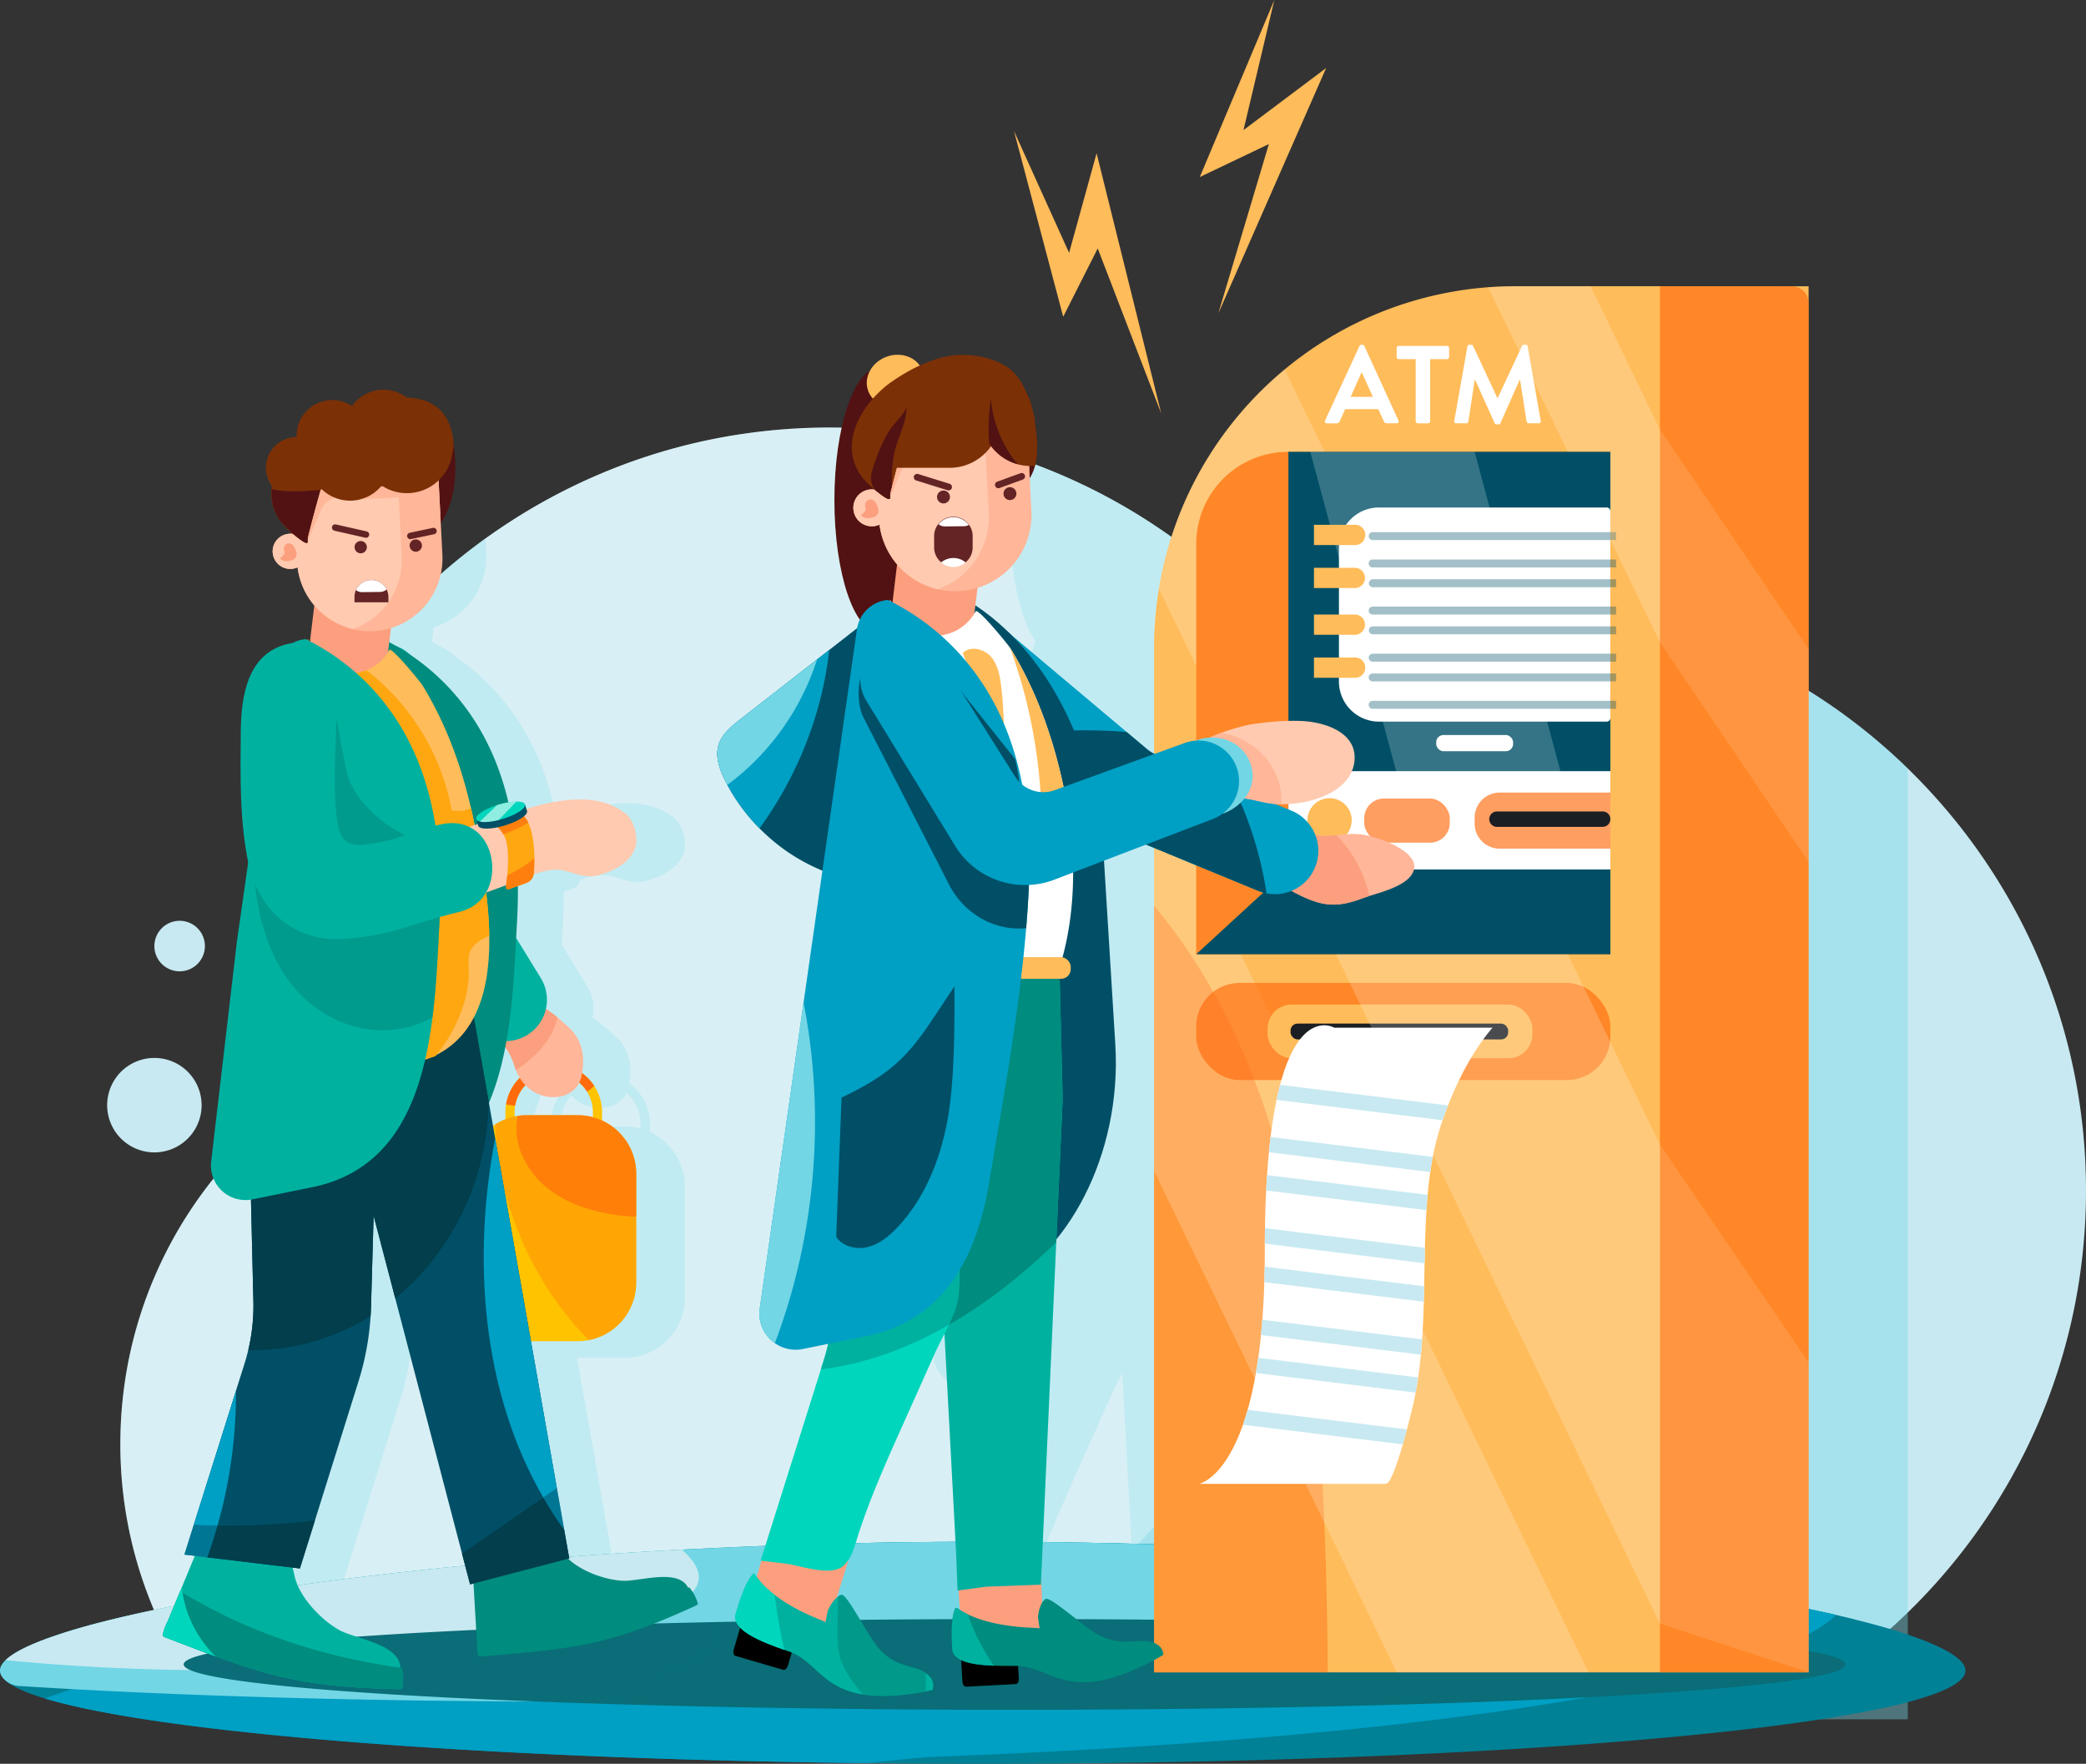 <svg id="Layer_1" data-name="Layer 1" xmlns="http://www.w3.org/2000/svg" viewBox="0 0 2838.56 2400"><rect x="0" y="0" width="2838.56" height="2400" fill="#333333" stroke="none"/><defs><style>.cls-1{fill:#c8e9f1;}.cls-2{opacity:0.4;}.cls-3{fill:#72d6e5;}.cls-11,.cls-37,.cls-4{fill:#fff;}.cls-4{opacity:0.3;}.cls-10,.cls-12,.cls-13,.cls-15,.cls-18,.cls-29,.cls-32,.cls-35,.cls-36,.cls-37,.cls-4{isolation:isolate;}.cls-29,.cls-5{opacity:0.63;}.cls-6{fill:#008196;}.cls-36,.cls-7{fill:#009fc4;}.cls-8{fill:#0a6d77;}.cls-9{fill:#ffbc5a;}.cls-10,.cls-12,.cls-31,.cls-32{fill:#ff6a0d;}.cls-10{opacity:0.43;}.cls-12{opacity:0.65;}.cls-13,.cls-15,.cls-18{fill:#fefefe;}.cls-13{opacity:0.2;}.cls-14{fill:#004f66;}.cls-15{opacity:0.21;}.cls-16{fill:#1b1e23;}.cls-17{opacity:0.36;}.cls-18{opacity:0.12;}.cls-19{fill:#521213;}.cls-20{fill:#ffb699;}.cls-21{fill:#fc9f7e;}.cls-22,.cls-29,.cls-35{fill:#008c7e;}.cls-23{fill:#00b1a0;}.cls-24{fill:#ffcab0;}.cls-25{fill:#642425;}.cls-26{fill:#095996;}.cls-27{fill:#00d6bc;}.cls-28{fill:#7c3006;}.cls-30{fill:#ffc300;}.cls-32{opacity:0.33;}.cls-33{fill:#023e4c;}.cls-34{fill:#ffa710;}.cls-35{opacity:0.58;}.cls-36{opacity:0.49;}.cls-37{opacity:0.56;}</style></defs><title>10</title><g id="_10" data-name=" 10"><path class="cls-1" d="M1199.58,1647.3a34.37,34.37,0,1,1-34.37-34.37h0A34.39,34.39,0,0,1,1199.58,1647.3Z" transform="translate(-920.75 -360)"/><path class="cls-1" d="M3305.25,1152.22a34.37,34.37,0,1,1-34.37-34.37,34.37,34.37,0,0,1,34.37,34.37Z" transform="translate(-920.75 -360)"/><path class="cls-1" d="M1195.1,1863.8a64.26,64.26,0,1,1-64.27-64.25h0a64.26,64.26,0,0,1,64.25,64.25Z" transform="translate(-920.75 -360)"/><path class="cls-1" d="M3167.86,1080.21a64.28,64.28,0,1,1-64.31-64.25h.06a64.24,64.24,0,0,1,64.25,64.23Z" transform="translate(-920.75 -360)"/><path class="cls-1" d="M3759.31,1979.93c0,212.56-82.8,405.79-217.9,549.2q-12,12.75-24.58,24.95-11,10.74-22.43,21-14.34,12.91-29.28,25.14A801.23,801.23,0,0,1,3360.24,2673l-120.74-.83-780.5-5.28-102.36-.7-16.18-.1-112.24-.76-72.84-.49-181.5-1.23-86.15-.58-82.68-.55-54.35-.36-75.23-.51-60.59-.41-108.56-.74-167.1-1.12-149-1Q1177.4,2640.18,1166,2621q-6.82-11.4-13.11-23.15c-1.7-3.17-3.38-6.38-5-9.59A575.87,575.87,0,0,1,1084.52,2325c0-165.22,69.32-314.27,180.44-419.63a805.71,805.71,0,0,1-16.48-162.51c0-229.2,96.24-435.91,250.53-581.93a801.75,801.75,0,0,1,221.49-148.67A793.53,793.53,0,0,1,1893.08,957,810.72,810.72,0,0,1,2154,948.5q14.6,1.9,29,4.33h0q28.22,4.73,55.75,11.41,11.53,2.79,23,5.92,20.14,5.52,39.85,12.05a799.06,799.06,0,0,1,260,144.57q27.45,22.83,52.76,48,28,27.85,53.25,58.41a800.26,800.26,0,0,1,849.2,172.53C3666.4,1551.29,3759.31,1754.77,3759.31,1979.93Z" transform="translate(-920.75 -360)"/><g class="cls-2"><path class="cls-3" d="M3239.5,1229.62a801.82,801.82,0,0,0-571.87,3.6q-25.18-30.51-53.25-58.41c-1,4.94-1.86,9.9-2.68,14.9q-3.3,20-5,40.57t-1.69,41.5V1308l-64.47-54.27a324.61,324.61,0,0,0-49.53-40.67l2.9-24.17q2.76-.83,5.45-1.79a106.5,106.5,0,0,0,62.24-60.32,799.06,799.06,0,0,0-260-144.57,498.85,498.85,0,0,0-6.84,84.27c0,73.67,14.5,137.21,35.4,166.47a48.55,48.55,0,0,0-3.73,11.88l-17.71,13.83-21.1,16.48h0l-16.94,13.22q-53.43,41.75-106.89,83.47c-12.66,9.88-26,20.78-30.53,36.21-4.64,15.93,1.35,33,8.68,47.86.71,1.45,1.45,2.9,2.2,4.34.42.81.84,1.63,1.28,2.44l.24.46a257.21,257.21,0,0,0,20.63,32.56,268,268,0,0,0,24.21,28.14q7,7.11,14.6,13.71a263.07,263.07,0,0,0,73,45.11l-9.21,64.4-17,119.13-61.14,427.31a50.17,50.17,0,0,0,17.38,44.41,45.55,45.55,0,0,0,3.74,2.9,50,50,0,0,0,39.06,8.16l31.45-6.39,3.79-.77c-.24,1-.47,2.07-.71,3.1q-2.34,9.83-5.38,19.48l-4.11,13-8.38,26.62-61.81,196.27-.07.21L2192,2543.77l1,.13-6.59,22.68c-.82-1.15-1.62-2.3-2.39-3.48a2,2,0,0,0-2.77-.59,2.23,2.23,0,0,0-.5.47c-10,11.57-17.6,34.65-23.51,54.8-1.86,6.33.1,12.18,4.59,17.57.25.3.51.6.77.89.08.1.17.18.25.27l.16.18.4.44-8.11,27.71-.77,2.64c-1.24,4.23-.24,8.25,2.23,9l66.61,19.5c2.47.72,5.47-2.14,6.71-6.36l5.2-17.75c31.16,13.09,40.51,42.4,84.34,55.2a121.15,121.15,0,0,0,14.84,3.25c32.64,5.11,70.23-.87,87.5-4.3,6-1.21,9.58-2.09,9.58-2.09,2.59-8.8-.49-17.28-9.61-23.57a50.57,50.57,0,0,0-14.68-6.65q-.93-.28-1.89-.51c-2.63-.71-5.17-1.4-7.6-2.1-16.56-4.85-28.67-10.55-41.2-24.88-.72-.8-1.42-1.63-2.12-2.48-13.69-16.59-40.37-69.55-48.73-72a4.18,4.18,0,0,0-2.93.26,16.42,16.42,0,0,0-2.81,1.57c-.65.46-1.28,1-1.91,1.5l16.45-52.65c5.3-8.26,8.27-18.17,11.22-27.67,16.73-53.86,39.83-105.48,62.87-157l45.68-102c4-8.84,8.87-18.14,13.73-27.71l15.68,295,.85,15.95,1.55,42.57.15,3.9,1.41-.19,1.68,27.1c-1.17-.76-2.31-1.54-3.44-2.34a2,2,0,0,0-2.8.37,1.78,1.78,0,0,0-.3.54c-5.56,13.41-5,36.23-3.87,56v.18c.36,6.23,4.16,10.81,10.2,14.19.66.37,1.36.73,2.09,1.07l1.77,29.8c.24,4.14,2.52,7.41,5.09,7.27l69.3-3.66c2.58-.13,4.45-3.62,4.2-7.77l-1-17.41c33.74,1.82,52.35,24.92,97.93,22.48,18.3-1,37.93-6.81,55.18-13.62h813.13V1405.75A801.34,801.34,0,0,0,3239.5,1229.62ZM2584.31,2534.37l2.74-61.22,16.74-372.92.18-4,1.06-1.3V2605c-6.87-4.82-12.3-8-14.84-7.88a4.33,4.33,0,0,0-2.68,1.14,18.11,18.11,0,0,0-3.4,4.2l-1.35-33.54Z" transform="translate(-920.75 -360)"/><path class="cls-3" d="M1491.08,1265.65Z" transform="translate(-920.75 -360)"/><path class="cls-3" d="M1491.09,1265.47Z" transform="translate(-920.75 -360)"/><path class="cls-3" d="M1491.09,1265.33v0Z" transform="translate(-920.75 -360)"/><path class="cls-3" d="M1491.08,1265.73Z" transform="translate(-920.75 -360)"/><path class="cls-3" d="M1491.07,1266Z" transform="translate(-920.75 -360)"/><path class="cls-3" d="M1491.07,1266Z" transform="translate(-920.75 -360)"/><path class="cls-3" d="M1491.08,1265.85Z" transform="translate(-920.75 -360)"/><path class="cls-3" d="M1491.14,1263.91v0Z" transform="translate(-920.75 -360)"/><path class="cls-3" d="M1491.15,1263.7Z" transform="translate(-920.75 -360)"/><path class="cls-3" d="M1491.15,1263.63" transform="translate(-920.75 -360)"/><path class="cls-3" d="M1491.12,1264.5v-.21A.74.74,0,0,0,1491.12,1264.5Z" transform="translate(-920.75 -360)"/><path class="cls-3" d="M1491.1,1265v-.47A2.41,2.41,0,0,1,1491.1,1265Z" transform="translate(-920.75 -360)"/><path class="cls-3" d="M1491.13,1264.29v-.38C1491.14,1264,1491.13,1264.14,1491.13,1264.29Z" transform="translate(-920.75 -360)"/><path class="cls-3" d="M1491.1,1265.18Z" transform="translate(-920.75 -360)"/><path class="cls-3" d="M1938.13,2572a58.59,58.59,0,0,0-10.27-20c-.87-1.16-1.17-1.79-3.2-1.2a14.1,14.1,0,0,0-2.21-3.81c-17.07-21.77-67-4.39-89.45-5.78-23.78-1.46-56.3-12.8-75.19-30.68l1.54-.4-3.94-22.33-3.17-18-10.14-57.5L1706,2207.56h65a81.57,81.57,0,0,0,81.66-81.46V1974.42a81.65,81.65,0,0,0-47.63-74.21v-11.6a67.43,67.43,0,0,0-27.85-54.5c4.06-22.81.21-46.33-17.83-62.95-4.5-4.16-10.24-9.5-16.67-14.79a156.49,156.49,0,0,0-15.82-11.63,57.46,57.46,0,0,0-7.07-42.92l-34.41-56q.61-12,1.24-23.46,1.23-22.15,1.17-44.49v-4.35l12.12-4.35a15.23,15.23,0,0,0,9.91-11.81c14.47-5.22,29.61-8.89,44.17-4.88,21.65,6,31.57,11.45,54,3.68,16.52-5.75,34.62-15.78,42-32.51,6.67-15,.56-40.69-12-50.76-14.21-11.48-30.85-17.15-48.29-19.14-26.84-3.07-55.59,2.6-80.57,9.38-1.65.45-5,1.44-9.69,2.84l-1.83-6.1c-.84-2.69-5.28-4-11.83-4a71.8,71.8,0,0,0-11.24,1c-10.57-44.93-28.26-87.89-55.78-126.56a317.44,317.44,0,0,0-81.45-79.28,55.26,55.26,0,0,0-5.63-4.73,53,53,0,0,0-13.17-7q-5-2.85-10-5.53l2.43-20.17c1.74-.54,3.48-1.09,5.18-1.72a101.29,101.29,0,0,0,66.45-100.31l-1-19a803.47,803.47,0,0,0-279.28,361c1.21,29.3,4,58.45,9.82,86.83l-15.72,109.88-35.88,306.82a48.08,48.08,0,0,0,55.45,53.18l3.37,141.33a267.06,267.06,0,0,1-7.2,68.42q-2.2,9.36-5.12,18.56l-11.9,37.79-58.92,187.06-13,41.4,14.55,1.74-2.44,5.92c-.72,1.69-1.49,3.5-1.87,4.51q-5.06,12.18-10.09,24.35c-1.25,3-2.51,6.08-3.77,9.1-.72,1.77-1.46,3.53-2.19,5.29l-17.66,42.63a61.07,61.07,0,0,0-6.39,17.56c-.46,2.2-.81,2.54,6,5.17l19.87,7.62c17.12,6.56,32.79,12.49,47.47,17.87,12.43,4.54,24.17,8.67,35.5,12.43,66.39,22,119.13,31,217.64,33.14,7.39.16,6.88-.29,7.26-2.52a63.52,63.52,0,0,0-.6-24.42c-.31-1.54-.3-2.3-2.56-2.69a1,1,0,0,0,0-.24,13.22,13.22,0,0,0,0-1.78,15,15,0,0,0-.4-2.75c-2.71-12.41-14.42-20.77-28.68-27.17-19.56-8.81-43.86-13.94-56.18-20.87-25.41-14.27-55.77-46-62.06-75.53-.81-3.73-1.7-7.53-2.64-11.29l10.13,1.23,21-67.12,60.71-193.84a383.92,383.92,0,0,0,16.78-90.7q.4-6.49.59-13l3.61-126.75,30.14,115.13,93,355.56,11.22,42.88,4.73-1.24c0,.63.08,1.19.11,1.59l1.41,24.19,3.27,56.64c-.07,1.36-.1,2.7-.06,4a54.88,54.88,0,0,0,1.79,13.06c.51,2,.36,2.42,7.07,1.86,53.24-4.45,92.26-7.77,128.18-14,50.88-8.83,95.5-23.49,165.43-55.45C1939.32,2574.21,1938.72,2574,1938.13,2572Zm-676.52-27.23-.44-.18.53-.06a1.31,1.31,0,0,1-.09.28Zm398.45,13.6c.14-.08.29-.18.42-.27v.23Zm10.34-669.8v9.79a80.43,80.43,0,0,0-14.26,7.27l-3,2-5.66-32.08c10.24-24.09,17.47-50.34,22.73-77.4,6.62,8.6,10,17.31,13.69,28.55.37,1.17.79,2.32,1.24,3.47a63,63,0,0,0,5.29,10.54,67,67,0,0,0-19.09,36.76,65,65,0,0,0-.94,11.14Zm17,5.15c-1.41.23-2.82.49-4.22.78v-5.93a55,55,0,0,1,.79-9.24,54.43,54.43,0,0,1,14.31-28.39,53.14,53.14,0,0,0,23.07,14.34c20.49,6.14,43.15.2,52-18A54.82,54.82,0,0,1,1784.1,1860a54.23,54.23,0,0,1,8.14,28.63v7a82,82,0,0,0-21.25-2.8H1700.2a82,82,0,0,0-12.81.93Z" transform="translate(-920.75 -360)"/></g><path class="cls-4" d="M2818.2,1571.85c0,457.24-234.62,859.66-590,1093.49l-254.33-1.73L1805,2662.48l-129.58-.87-151.51-1-17.65-.12-204.12-1.37-111.93-.76q-12.81-18.2-24.21-37.36-6.81-11.39-13.1-23.14-2.57-4.77-5-9.59A575.23,575.23,0,0,1,1084.52,2325c0-165.22,69.31-314.27,180.44-419.64a800.65,800.65,0,0,1,316.59-812.72q32.25-23.27,66.8-43.3A795.14,795.14,0,0,1,1893.09,957,810.66,810.66,0,0,1,2154,948.5q14.58,1.9,29,4.32h0q28.23,4.74,55.75,11.42,11.55,2.79,23,5.92a801,801,0,0,1,405.91,263.06,792.58,792.58,0,0,1,97.62-30.94A1308.1,1308.1,0,0,1,2818.2,1571.85Z" transform="translate(-920.75 -360)"/><g class="cls-5"><path class="cls-3" d="M2299.37,1121.75l-60.62-157.51q11.53,2.79,23,5.92Z" transform="translate(-920.75 -360)"/></g><path class="cls-6" d="M3595.3,2633.19c0,22.31-60.82,43.29-167.61,61.52C3199.42,2733.64,2761.16,2760,2258,2760q-31.68,0-63-.14-48.39-.22-95.83-.76-26.9-.32-53.45-.71-31.62-.46-62.73-1.09-12.2-.23-24.32-.51c-159.62-3.45-308.36-9.62-440.56-18q-52.45-3.32-101.33-7.07-41.43-3.18-80.07-6.67-28.64-2.58-55.65-5.32-10-1-19.84-2.06l-4.87-.52-1.83-.2-4.6-.5q-9.17-1-18.12-2c-2.39-.27-4.77-.55-7.13-.8l-9.08-1.06-6.44-.77-5.48-.65-7.83-1h-.24q-6.74-.83-13.35-1.68l-1.38-.18-10.81-1.41-3.56-.47-3.37-.45-4.66-.63-2.56-.35-2.92-.41-4.66-.65-4.11-.57-4.07-.58-4-.59-1.79-.27-1.75-.26-4.33-.64c-1.43-.2-2.86-.42-4.28-.64l-1.4-.21-4.55-.7q-5.92-.9-11.68-1.83c-1-.18-2.07-.35-3.1-.51l-1.17-.19-1.18-.19-5.9-1-1.08-.17-1.7-.3-5.53-.93-5.42-.94-4.49-.8-3.51-.62-2.62-.48-2.61-.48q-6.48-1.18-12.71-2.41c-1.45-.27-2.88-.56-4.32-.84-1.84-.36-3.66-.74-5.46-1.1-2.4-.48-4.78-1-7.12-1.47l-5.06-1.07c-2-.44-4-.88-6-1.34q-6.95-1.53-13.44-3.1l-2.16-.52-2.14-.53c-1.07-.26-2.16-.52-3.21-.79l-1.32-.33c-.44-.11-.88-.22-1.3-.34l-.73-.18-.74-.19c-1.49-.38-3-.77-4.39-1.15l-3.81-1c-4.38-1.19-8.57-2.41-12.6-3.62-18.7-5.66-33.31-11.5-43.51-17.47a55.22,55.22,0,0,1-11.1-8.18,12.66,12.66,0,0,1-1-1.08c-.3-.37-.83-.91-1.19-1.37a.64.64,0,0,1-.1-.13c-.15-.19-.3-.37-.43-.56h0c-.11-.15-.22-.28-.32-.43l-.29-.43c-.16-.22-.3-.43-.43-.65s-.28-.43-.4-.65l-.34-.65c-.12-.23-.23-.46-.32-.67l-.24-.54-.08-.16a6.45,6.45,0,0,1-.21-.62v-.07c-.07-.21-.13-.38-.18-.56a6.66,6.66,0,0,1-.22-.88,3.13,3.13,0,0,1-.1-.44v-.4c-.05-.31-.09-.62-.11-.93h0v-1.83a2,2,0,0,1,.06-.62h0a.83.83,0,0,1,.05-.35.14.14,0,0,1,0-.09.49.49,0,0,1,0-.17v-.26a.17.17,0,0,1,0-.1.89.89,0,0,1,0-.23,3.12,3.12,0,0,1,.09-.44,3.47,3.47,0,0,1,.13-.46l.07-.26c.07-.22.14-.44.23-.65h0a5.26,5.26,0,0,1,.25-.66l.07-.18c.18-.42.38-.84.6-1.29,0-.09.09-.18.13-.28a1.09,1.09,0,0,0,.08-.15q.12-.2.24-.42l.16-.26c.11-.19.24-.38.36-.58a27.41,27.41,0,0,1,1.85-2.57c.24-.28.47-.57.72-.85l.19-.21c.12-.15.26-.29.4-.44a2,2,0,0,0,.19-.22h0c.13-.13.25-.24.37-.37l.35-.37.9-.9h0l.5-.47a5.68,5.68,0,0,0,.51-.47l.1-.09,1-.86.94-.8,1-.81.44-.32c.13-.11.27-.23.42-.34.59-.45,1.19-.9,1.81-1.34.79-.56,1.59-1.12,2.44-1.68s1.7-1.12,2.6-1.68l1.44-.91c.37-.22.74-.45,1.13-.66l.38-.22.75-.46.3-.16.5-.29.39-.22.4-.22.39-.23.41-.2,1.64-.92,1.7-.9.83-.42.84-.43,2.74-1.39,1.41-.68,1.45-.69c.47-.22,1-.45,1.44-.69q1.5-.64,3-1.35l.76-.33.78-.36.77-.33c1-.44,2-.88,3.06-1.32h0l1.11-.48a1.31,1.31,0,0,0,.4-.15l1.22-.52,1.25-.51,2-.85h.08l.38-.15.48-.19.94-.38.36-.14.36-.14.76-.29,1-.38,1-.4c.83-.3,1.66-.61,2.5-.94s1.7-.63,2.56-1l2.62-1,2.68-1c.86-.32,1.73-.61,2.61-.91l1-.35,1-.34,2.44-.84,2.12-.72.78-.25c.69-.25,1.39-.49,2.1-.71s1.7-.55,2.54-.84l2.91-.94h0l6-1.89q3-.94,6.16-1.89l3.16-.95,3.19-.94h0l.61-.18c.87-.27,1.75-.52,2.64-.78l1.45-.41,1.46-.41c1.07-.32,2.15-.63,3.23-.92h0l.9-.26.46-.14,1.36-.38c.58-.15,1.16-.3,1.74-.47l1.74-.47h0c.86-.26,1.74-.49,2.61-.73l.94-.25.94-.27.94-.24,1-.27,2.49-.65,2.51-.67,5.69-1.48,4.71-1.21,1.66-.42,1.67-.42c2.29-.58,4.62-1.15,7-1.73l7.12-1.73,2.81-.67,6.06-1.43,2.45-.58,3.33-.77c2.78-.64,5.6-1.27,8.45-1.91q.86-.21,1.71-.39l.45-.1c.44-.11.9-.2,1.36-.3l.35-.09.56-.11.9-.21c.38-.09.78-.18,1.16-.25l1.15-.26c.39-.09.78-.18,1.17-.25l1.16-.27,5-1.08,5-1.08.29-.06a.51.51,0,0,0,.29-.06c2.23-.47,4.48-1,6.75-1.42l.65-.13,4.42-.92,2.72-.57c5.75-1.19,11.63-2.37,17.59-3.55l.43-.07h.23l1.42-.29,2.09-.4q6.27-1.23,12.67-2.44l3.21-.61,1.07-.21,2.15-.39,2.16-.4,4.36-.82q8.56-1.59,17.41-3.16L1213,2535l4.81-.83c1.6-.29,3.22-.56,4.82-.84l7.47-1.27,4.69-.79,2.35-.38,2.37-.38,2.35-.4,2.4-.4.55-.1c2.48-.4,5-.82,7.5-1.21l5.3-.87c1.79-.27,3.59-.56,5.39-.85.9-.14,1.81-.27,2.71-.42l2.71-.44,4.91-.77,5-.76,10-1.52,5-.76,5.07-.76,1.9-.28,3.82-.57,1.91-.27,3.85-.58,3.87-.56,12-1.72,4.71-.65c1.15-.18,2.33-.35,3.5-.5h.06l10-1.4c4.09-.56,8.22-1.13,12.37-1.68l6.24-.84,12.58-1.66,6.35-.82,9.58-1.23,4.83-.6c1.6-.2,3.21-.41,4.83-.6l6.48-.82,6.53-.8.51-.06,2.59-.32,3.13-.39c2.08-.25,4.17-.51,6.27-.75l3.29-.39,3-.35,6.34-.76,3.22-.38,1.63-.18,1.62-.2,4.34-.5,4.38-.51,4.38-.49,4.4-.5c1.78-.21,3.57-.4,5.35-.6q16.11-1.8,32.54-3.54l5.5-.57,4.53-.48c1.51-.17,3-.32,4.55-.48l4.28-.44h.19l1.94-.2,2.14-.22,3.37-.33,1.69-.17,1.68-.17,6.77-.69,6.8-.66c2-.2,4.09-.41,6.15-.6h.67l1.1-.11.93-.09,2.38-.23,4.45-.42c5.39-.51,10.82-1,16.25-1.53s10.92-1,16.42-1.5l5.3-.5,5.34-.47,6.66-.58c2.23-.2,4.44-.4,6.68-.58l6.71-.59,6.73-.58,6.09-.51,6.12-.51,21.66-1.76,3.78-.29,3.49-.29,3.65-.27,3.64-.29,8.74-.66,8.78-.65,3.36-.25,3.33-.26,2.54-.19.84-.06c.56,0,1.13-.07,1.68-.12l1.68-.12,10.58-.77c3.53-.25,7.07-.51,10.61-.75l7.1-.49,5.41-.36,5.4-.38,4.28-.28,2.12-.14,2.14-.13,6.88-.45,6.91-.45,6.87-.43,6.88-.44h0l6.91-.42,6.94-.43c3.72-.22,7.45-.45,11.19-.66,3.33-.2,6.68-.4,10-.58l7-.39,7.06-.4,3.7-.2h0l3.71-.21,7.42-.4c6.59-.34,13.2-.7,19.83-1h.91q14.36-.74,28.78-1.41c3.61-.17,7.23-.34,10.86-.49l2.63-.12c2.76-.12,5.49-.26,8.26-.37,3.63-.16,7.29-.32,10.94-.46l11-.48c2.13-.07,4.26-.16,6.39-.25l6.4-.26c5.52-.21,11.06-.43,16.63-.62.61,0,1.22-.05,1.84-.06l1.86-.07,3.69-.14,2-.07,6.41-.23,6.43-.23,10.8-.35,11.54-.37,7.48-.23,19-.56,13.76-.36,2.35-.06,2.48-.07h2c3.27-.08,6.53-.17,9.81-.23h.25l6.56-.16,2.81-.07,3.77-.08,23.34-.47h0l30.56-.53h1.62l4.2-.07,9-.12h.63l15.26-.19h.17c3.32,0,6.64-.08,10-.11h2.42c4.14-.05,8.28-.08,12.43-.12s8.27,0,12.43-.07c3.88,0,7.78-.06,11.65-.09h58.76q8.19,0,16.34.06h2.59q8.25,0,16.45.11,8.53,0,17,.13H2333l17.68.2h.36l18,.23c3,0,6.06.09,9.07.15s6.08.11,9.21.15l9.11.16c3,0,6.06.1,9.09.16l7.77.15,7.77.16q12.93.24,25.77.57h1.28l9,.23,7.38.19,1.59,0h1.29l5,.13,6.21.18,4.59.14,4.59.13,4.47.13,1.6.05h.8l2.39.08h1.64l8.13.25h1.31l2.06.07,4.63.15,4.63.14,4.44.16,3.06.11h1.37c1.55.06,3.1.12,4.64.16l5.42.2,5,.19,4.13.14h1.07l2.51.1,1.3.05,1.41,0h.36c1.87.06,3.75.13,5.62.21l8.55.33,4.81.2h.2l4.93.2,2.23.1,2.21.09c1.83.09,3.65.15,5.47.23l11.51.5,8.23.38,2.55.1,2,.1h.41l2,.09h.1l2.13.1c2.88.13,5.76.26,8.61.41l11.54.56,2.84.14c.9,0,1.81.09,2.71.12h1.33l2.84.15,1.15.06,4,.2,2.28.12,2.3.11h.89l13.37.72,5.05.27,8.26.46,1.35.07h.34l2.94.17,2.93.16,2.84.16,2.85.16c1,.06,2,.12,2.94.16l2.94.17,4.13.25,1.58.09,1.58.09,3.55.22,4.55.27,4.54.28,9.21.57c3.07.18,6.13.38,9.18.57H2743l3.72.24,4.2.27,1.27.08c3,.2,6,.39,9,.6l9.3.62,6.08.41c.57.05,1.14.08,1.71.12l1.48.1,6.64.46,5.13.37,3.58.25c1,.06,1.93.13,2.89.21h.2l1.43.1.72.05.72,0,1.31.1,1.45.09,1.54.12,2,.15h0l3.88.28h0l2.46.19,1.22.09,4.71.35,3,.22h0l2.93.21.73.06h.28l1.66.13,1.71.13,4.66.35,7.21.56,3.69.29,3.69.3,2.05.15c.38,0,.77.06,1.16.09h.19l3.57.3,7.32.59,7,.57,8.85.73c3,.24,5.89.5,8.82.75,5.63.48,11.23.95,16.79,1.45l11.41,1,11.35,1c3.78.33,7.51.68,11.26,1l9.51.88,16.87,1.63c2.33.22,4.67.44,7,.68a16.6,16.6,0,0,1,1.73.16l20.17,2,8.15.85,8.1.84,3.72.39a5.24,5.24,0,0,1,1.11.12l2.6.27,3.47.37c1.73.19,3.47.37,5.19.57l3.63.38c1.45.16,2.91.31,4.36.48l7.92.87,7.91.88,7.84.89,4.63.53,4.61.52,9,1.06q18,2.1,35.48,4.28c1.13.13,2.28.28,3.42.43,1.36.16,2.71.34,4.06.51l7.38.93,3.78.48,1.77.23c2.55.33,5.1.64,7.62,1l3.41.45,5.46.72,7.26,1q14.45,2,28.52,3.91l14,2c4.61.67,9.2,1.35,13.76,2l13.57,2c.76.1,1.54.22,2.3.34,1.21.17,2.4.36,3.59.56l7.47,1.14,6.6,1,6.55,1,.82.13c2.43.37,4.87.77,7.29,1.15l4.43.72.42.07,6.4,1q12.22,2,24,4l2.18.38,1.24.22c1.23.22,2.47.44,3.69.64l1.85.31,3.9.68.56.11.55.1,1.09.19c2.07.38,4.13.74,6.18,1.1l10.36,1.88,3.42.63,3.87.72c6.07,1.12,12.05,2.27,17.93,3.39l8.52,1.67,7.56,1.5,7.46,1.51,7.34,1.51,9.84,2.07,8,1.73,3.49.77q5.84,1.28,11.52,2.57l2.15.49Q3448,2564.18,3473,2571q17.73,4.83,33.07,9.67C3563.76,2599.18,3595.3,2617.11,3595.3,2633.19Z" transform="translate(-920.75 -360)"/><path class="cls-7" d="M3418.64,2557.89c-9.73,9.61-24.12,19.37-43.4,29.16-21.22,10.8-48.39,21.62-81.78,32.31q-33.37,10.68-75.14,21.12-17.78,4.44-37.12,8.79c-71.09,16-158.09,31.27-262.16,45.07q-71.91,9.54-154.77,18.09c-150.44,15.44-328.54,28.13-536.56,36.67-5.89.25-11.81.47-17.74.71l-13.25.52c-32.91,1.27-65.32,6-97.54,8.77q-26.89-.32-53.45-.71-31.62-.46-62.73-1.09-12.2-.23-24.32-.51c-159.62-3.45-308.36-9.62-440.56-18q-52.45-3.32-101.33-7.07-41.43-3.18-80.07-6.67-28.63-2.58-55.65-5.32-10-1-19.84-2.06l-4.87-.52-1.83-.2-4.6-.5q-9.17-1-18.12-2c-2.39-.27-4.77-.55-7.13-.8l-9.08-1.06-6.44-.77-5.48-.65-7.83-1h-.24q-6.75-.83-13.35-1.68l-1.38-.18q-5.46-.69-10.81-1.41l-3.56-.47-3.37-.45-4.66-.63-2.56-.35-2.88-.4h0l-8.77-1.22-4.07-.58-4-.59-1.79-.27q-3.06-.43-6.08-.9c-1.43-.2-2.86-.42-4.28-.64l-1.4-.21-4.55-.7q-5.92-.9-11.68-1.83l-4.27-.7-1.18-.19-5.9-1-2.78-.47-5.53-.93-5.42-.94-4.49-.8-3.51-.62-2.62-.48-2.61-.48q-6.48-1.18-12.71-2.41c-1.45-.27-2.88-.56-4.32-.84-1.84-.36-3.66-.74-5.46-1.1-2.41-.48-4.79-1-7.12-1.47l-5.06-1.07c-2-.44-4-.88-6-1.34q-6.95-1.53-13.44-3.1l-2.16-.52-2.14-.53c-1.07-.26-2.16-.52-3.21-.79l-1.32-.33-2-.52-.74-.19c-1.49-.38-2.95-.77-4.39-1.15l-3.81-1c-4.38-1.19-8.57-2.41-12.6-3.62q17.36-6.29,36.84-12.72h0q12.54-4.16,25.94-8.37,14-4.39,28.89-8.86,17.25-5.14,35.71-10.35h0q6.24-1.76,12.63-3.53,23.67-6.57,49.16-13.2c177.2-46,417.59-93.41,692.35-130h0c64-8.55,129.93-16.52,197.3-23.78h2.14c3.27-.08,6.54-.17,9.81-.23h.25l6.56-.16,2.81-.07,3.77-.08,23.34-.47h0q15.23-.28,30.56-.53h1.62l4.2-.07,9-.12h.63l15.26-.19h.17c3.32-.05,6.64-.08,10-.11H2183c4.14-.05,8.28-.08,12.43-.12s8.27-.05,12.43-.07c3.88,0,7.78-.06,11.65-.09h58.91q8.19,0,16.34.06h2.59q8.25,0,16.45.11,8.53,0,17,.13H2333l17.68.2h.36l18,.23,18.28.29,18.1.32h.1l7.77.16,7.77.16q12.93.24,25.77.57h1.28l9,.23,7.38.19,1.59.05c2.1,0,4.2.1,6.29.16l6.21.18,4.59.14,4.59.13,4.47.13,1.6.05,3.19.1h1.64l8.13.25h1.31l2.06.07,4.63.15c1.55.06,3.09.11,4.64.15l4.43.15,3.06.11h1.37c1.55.06,3.1.12,4.64.16l5.42.2,5,.19,4.13.14h.84l2.74.1,1.3,0,1.52.06h.25l2.73.09,2.89.12,8.55.33,4.81.2h.2l4.93.2,2.23.1,2.21.09c1.83.09,3.65.15,5.47.23l11.51.5,8.23.38,2.55.1,2,.1h.41l2,.09h.1l2.13.1c2.88.13,5.76.26,8.61.41l11.54.56,2.84.14,1.74.09c1.71.07,3.43.16,5.14.26s3.41.18,5.13.25l2.28.12,2.3.11h.89l13.37.71,5.05.27,8.26.46,1.35.07h.34l2.94.17,2.93.16,2.84.16,2.85.16c1,.06,2,.12,2.94.16l2.94.17,4.13.25,1.58.09,1.58.09,3.55.22,4.55.27,4.54.28,9.21.57c3.07.18,6.13.38,9.18.57h1.31l3.72.24,4.2.27,1.27.08c3,.2,6,.39,9,.6l9.3.62,6.08.41,1.71.12,1.48.1,6.64.46,5.13.37,3.58.25c1,.06,1.93.13,2.89.21h.2l1.43.1.72,0,2,.15c1,.06,2,.14,3,.21l2,.15h0l3.88.28h0l3.68.28h.45l.67,0c1.2.08,2.39.18,3.59.27l3,.22h0l2.93.21.73.06h.28l1.66.13,1.71.13,19.25,1.5,2.05.15c.38,0,.77.06,1.16.09h.19l3.57.29,7.32.59,7,.57,8.85.73c3,.24,5.89.5,8.82.75,5.63.48,11.23,1,16.79,1.45l11.41,1,11.35,1c3.78.33,7.51.68,11.26,1l9.51.88,16.87,1.63c2.33.22,4.67.44,7,.68q11,1.08,21.9,2.19l8.15.85,8.1.84,3.72.39a5.24,5.24,0,0,1,1.11.12q5.65.58,11.26,1.21l3.63.38q6.16.66,12.28,1.35l7.91.88,7.84.89,4.63.53,4.61.52,9,1.06q18,2.1,35.48,4.28c1.13.13,2.28.28,3.42.43,1.36.16,2.71.34,4.06.51l7.38.93,3.78.48,1.77.23c2.55.33,5.1.64,7.62,1l3.41.45,12.72,1.68q14.45,2,28.52,3.91l14,2c4.61.67,9.2,1.35,13.76,2l13.57,2c2,.3,3.94.59,5.89.9l7.47,1.14,6.6,1,6.55,1,.82.13,11.72,1.87.42.07,6.4,1q12.22,2,24.05,4l2.18.38,4.93.86,1.85.31,4.46.79.55.1,1.09.19c2.07.38,4.13.74,6.18,1.1l10.36,1.88,3.42.63,3.87.72c6.07,1.12,12.05,2.27,17.93,3.39l8.52,1.67,7.56,1.5,7.46,1.51,7.34,1.51,9.84,2.07,8,1.73,3.49.77q5.84,1.27,11.52,2.57Z" transform="translate(-920.75 -360)"/><path class="cls-3" d="M3021.35,2548.36c0,70-598.72,126.82-1337.3,126.82-242.38,0-469.68-6.12-665.72-16.81q-36.42-2-71.38-4.18a31.46,31.46,0,0,1-20.06-8.75c-.36-.34-.71-.7-1.06-1.07s-.82-.92-1.2-1.39c-.18-.23-.36-.45-.53-.68h0c-.21-.29-.42-.57-.61-.86s-.56-.86-.81-1.3-.47-.88-.67-1.33q-.16-.34-.3-.69c-.08-.21-.18-.41-.24-.62v-.08a3.62,3.62,0,0,1-.17-.56,6.2,6.2,0,0,1-.24-.87,3.12,3.12,0,0,1-.09-.44.09.09,0,0,1,0-.07,1.91,1.91,0,0,1-.06-.33,12.82,12.82,0,0,1-.16-2v-.83a2.25,2.25,0,0,1,.06-.66h0a3.11,3.11,0,0,1,.07-.44v-.18a.68.68,0,0,1,.07-.36,3.73,3.73,0,0,0,.14-.66,4,4,0,0,1,.13-.46l.07-.26c.07-.22.14-.44.22-.65h0c.08-.22.16-.45.26-.67a13.61,13.61,0,0,1,.66-1.46c.14-.28.3-.56.46-.85s.34-.55.51-.84a27.51,27.51,0,0,1,1.86-2.57l.72-.86c.26-.29.51-.57.79-.86h0c.25-.25.47-.49.71-.74l.91-.9c.66-.62,1.35-1.26,2.1-1.9s1.26-1.07,1.94-1.6l.85-.68c.58-.44,1.19-.89,1.82-1.33,1.55-1.11,3.21-2.23,5-3.37l1.44-.89,1.5-.89c.5-.29,1-.61,1.56-.9l.79-.45c.25-.15.53-.3.8-.44,1.08-.61,2.19-1.2,3.34-1.8l1.67-.86c.9-.45,1.8-.92,2.73-1.38s1.89-.92,2.87-1.37c.47-.24,1-.46,1.45-.69l3-1.36,1.55-.68c1.25-.56,2.51-1.12,3.84-1.66l1.51-.64,2.47-1,2.06-.84,1.86-.74.74-.29c.25-.1.49-.2.75-.29l2-.77,5.06-1.91c1.73-.63,3.5-1.28,5.3-1.92l2.61-.92,1.93-.67c.81-.29,1.62-.56,2.45-.83,1.63-.57,3.29-1.14,5-1.69.85-.29,1.69-.55,2.55-.83l2.91-1h0l6-1.89c2-.62,4.07-1.26,6.16-1.89l6.35-1.89h0l3.25-.94,2.92-.84c1-.28,2.14-.63,3.22-.93l2.73-.75c1.15-.33,2.31-.65,3.49-1,.87-.25,1.74-.48,2.62-.72l3.76-1,5-1.33c3.42-.9,6.88-1.79,10.41-2.7l3.32-.83c4.59-1.15,9.3-2.31,14.09-3.46,3.73-.9,7.5-1.79,11.34-2.67,4.41-1,8.91-2.06,13.47-3.08.59-.14,1.2-.28,1.81-.4l1.81-.4,2.31-.52,2.34-.51c3.29-.73,6.62-1.44,10-2.16l.58-.13,7.4-1.55,4.41-.92q9.94-2.05,20.33-4.1l2.07-.42,2.09-.4q6.27-1.23,12.67-2.44l4.28-.8,4.31-.82,4.35-.81q13.74-2.54,28.1-5l9.64-1.65,7.45-1.27,4.69-.79c1.57-.26,3.15-.54,4.71-.78l4.75-.79,8.06-1.31,5.3-.86,5.39-.86,5.42-.85,4.91-.77,5-.77,10-1.52,10.11-1.51c2.53-.38,5.09-.77,7.64-1.14l7.72-1.12c4-.59,8-1.15,12-1.72l8.26-1.16,10-1.4,12.38-1.68,6.23-.84,12.58-1.66c2.11-.26,4.23-.54,6.34-.82,6.37-.81,12.79-1.64,19.25-2.44l13-1.61,6.24-.76,6.27-.76,6.29-.75,6.35-.75,3.23-.37c1.07-.13,2.16-.26,3.24-.37l8.72-1,8.78-1q21.38-2.43,43.39-4.73l9.08-1,4.27-.44,4.28-.43c1.12-.1,2.24-.22,3.37-.34l3.37-.35,13.57-1.34,6.15-.61h.66l4.43-.44,4.44-.42q16.18-1.56,32.66-3c3.53-.33,7.08-.64,10.65-1,4.43-.39,8.88-.79,13.35-1.17l13.43-1.15,12.21-1,21.66-1.75,7.27-.57,7.29-.57,17.52-1.33,6.71-.49c1.13-.1,2.24-.17,3.36-.26l3.36-.24,28.3-2q5.39-.39,10.8-.73l4.28-.29c1.41-.11,2.83-.2,4.26-.28l6.88-.45c2.3-.15,4.6-.31,6.91-.45l13.76-.87h0c4.6-.29,9.2-.56,13.84-.84q10.56-.64,21.22-1.25c4.69-.26,9.39-.53,14.1-.78l3.71-.21,11.13-.61,19.83-1h.92q14.33-.72,28.78-1.4l21.74-1,21.91-.92,12.78-.52c5.53-.22,11.06-.42,16.62-.62l3.71-.14,3.69-.14,2-.07c4.27-.16,8.55-.3,12.84-.45l22.34-.73c2.49-.09,5-.16,7.48-.24l19-.55c4.57-.12,9.17-.25,13.77-.36l4.69-.12h.15c.67,0,1.34,0,2-.06l10.05-.24q6.57-.17,13.16-.3,11.63-.27,23.33-.48h0q15.23-.3,30.56-.53l15.46-.22,15.44-.19c3.32,0,6.64-.08,10-.1h2.41l12.42-.11L2208,2458q12.06-.08,24.18-.12,12.9-.06,25.9,0,74.76,0,147.47,1.4,15.57.28,31,.65l10.3.24,10.26.25,10.26.27,20.39.58c1.5,0,3,.1,4.47.13l4.79.15,1.61.05,8.13.25H2508l20.19.67,4.64.17,5.42.19,10,.37,5.46.2h.35q2.82.09,5.61.21l8.56.34,4.81.2,5.13.21,4.45.18,5.46.23,11.51.5,8.23.38c1.66.06,3.32.15,5,.22l4.27.19,8.61.41,11.53.56,9.73.48,5.12.26,4.59.23h.89l13.37.71,5,.28,8.27.45,1.35.07h.34l5.87.33,5.69.32,5.88.34,4.13.24,3.16.19,3.54.21,9.09.54,18.4,1.15.83.06,8.4.53,1.27.08,9,.6,9.3.62,6.07.41,1.72.12,1.49.1,9.23.64,6.1.44,3.09.22c3.07.21,6.13.43,9.16.66l3.89.28,2.49.19,2.34.16,9.5.72.73.06,1.95.14,6.36.48,7.21.56c2.46.2,4.92.4,7.37.58l2.06.16,1.16.1h.2l10.89.88c2.32.19,4.63.37,6.94.57l8.86.73,8.82.74C2973.5,2505.92,3021.35,2528.55,3021.35,2548.36Z" transform="translate(-920.75 -360)"/><path class="cls-1" d="M1871.69,2506c0,36.34-78.14,69.11-203.35,92.22-116.11,21.44-272.7,34.59-445,34.59-39.06,0-77.31-.68-114.46-2-63.9-2.22-124.56-6.29-180.51-11.89.65-.62,1.36-1.26,2.1-1.9s1.26-1.07,1.93-1.6c.28-.22.58-.44.86-.68.59-.44,1.19-.89,1.82-1.33,1.55-1.12,3.24-2.23,5-3.36l1.43-.9c.5-.31,1-.61,1.5-.89s1-.61,1.56-.9l.79-.45c.25-.16.54-.3.8-.44,1.07-.6,2.2-1.2,3.34-1.8.54-.29,1.1-.57,1.67-.86.9-.45,1.8-.92,2.73-1.38l2.87-1.38,1.45-.68,3-1.36c.5-.21,1-.45,1.54-.68,1.25-.56,2.52-1.12,3.84-1.66.49-.23,1-.43,1.51-.64l2.47-1,2-.84,1.88-.74.73-.29.75-.29,2-.77,5.06-1.91c1.74-.63,3.5-1.28,5.3-1.92l2.61-.92c.63-.23,1.29-.45,1.93-.67.81-.29,1.62-.56,2.44-.83,1.64-.58,3.3-1.14,5-1.69.84-.29,1.69-.56,2.55-.83l2.9-1h0c2-.62,4-1.27,6-1.89s4.07-1.26,6.16-1.89l6.35-1.89h0l3.26-1c.94-.28,1.93-.55,2.91-.83s2.14-.62,3.23-.92l2.72-.77,3.49-.95c.87-.26,1.74-.49,2.61-.73,1.25-.35,2.5-.68,3.77-1l5-1.33q5.13-1.35,10.4-2.69c1.1-.29,2.21-.56,3.33-.84,4.59-1.16,9.3-2.31,14.09-3.46,3.73-.9,7.5-1.79,11.35-2.68q6.6-1.53,13.46-3.07l1.81-.4c.6-.15,1.21-.27,1.81-.4l2.31-.52,2.33-.52q5-1.08,10-2.15l.58-.13c2.44-.51,4.91-1,7.4-1.55l4.41-.92c6.62-1.37,13.41-2.75,20.32-4.1l2.08-.42,2.09-.4,12.67-2.44,4.28-.8,4.31-.82c1.45-.26,2.91-.53,4.35-.81q13.74-2.53,28.1-5c3.19-.55,6.4-1.11,9.63-1.65l7.46-1.28,4.69-.79c1.56-.26,3.14-.53,4.72-.78s3.15-.52,4.74-.79l8.06-1.31,5.3-.86,5.39-.86,5.42-.84c1.63-.27,3.26-.52,4.91-.78l5-.78,10-1.51c3.36-.52,6.73-1,10.11-1.51l7.64-1.14c2.57-.39,5.14-.76,7.72-1.13l12-1.72,8.27-1.16c3.32-.46,6.66-.93,10-1.38,4.09-.56,8.22-1.14,12.37-1.69l6.24-.83q6.24-.84,12.58-1.66l6.35-.83,19.24-2.44,13-1.62,6.23-.75,6.27-.76c2.09-.24,4.19-.51,6.29-.74s4.22-.51,6.35-.76l3.22-.37,3.25-.38,8.72-1,8.78-1q21.38-2.41,43.39-4.71l9.08-1,4.27-.44,4.28-.43,3.37-.34,3.37-.34q6.75-.69,13.57-1.35l6.15-.61h.67l4.42-.44,4.44-.42q16.18-1.56,32.66-3c3.53-.33,7.08-.64,10.65-1,4.43-.39,8.87-.79,13.34-1.17l13.44-1.15,12.22-1,21.65-1.74,7.28-.57,7.28-.58q8.74-.67,17.52-1.31c2.24-.17,4.47-.35,6.72-.5,1.12-.1,2.23-.17,3.35-.26l3.36-.24,28.29-2c3.6-.26,7.21-.5,10.81-.73l4.28-.3c1.41-.09,2.83-.19,4.25-.27l6.89-.45c2.3-.16,4.6-.3,6.91-.45l13.76-.87h0l13.84-.85c7-.43,14.11-.84,21.22-1.24l14.1-.79,3.7-.2,11.14-.61h0a94,94,0,0,1,14.78,15.46h0a53.89,53.89,0,0,1,5.33,8.79A31.2,31.2,0,0,1,1871.69,2506Z" transform="translate(-920.75 -360)"/><path class="cls-8" d="M2301.38,2563.05c-144,0-281.74,1.46-408.43,4.14h0c-422.59,8.95-722.23,31.34-722.23,57.57,0,21,192.94,39.62,487.55,50.76,146.8-23.75,238.42-57.41,238.42-94.76a25.08,25.08,0,0,0-.79-6.1,24.61,24.61,0,0,1,.8,6.1c0,37.35-91.63,71-238.42,94.76,182.57,6.91,404.17,10.95,643.1,10.95,624.44,0,1130.65-27.63,1130.65-61.71S2925.82,2563.05,2301.38,2563.05Z" transform="translate(-920.75 -360)"/><path class="cls-9" d="M3381.84,749.49V2635.58H2491.18V1241a491.58,491.58,0,0,1,454.51-490.15q18.33-1.36,37-1.38Z" transform="translate(-920.75 -360)"/><path class="cls-10" d="M2727.5,2635.58H2491.18V1592.39c73.14,87.23,125.08,192.63,158.89,301.86,45,145.25,59.91,298,68.48,449.83Q2726.8,2489.69,2727.5,2635.58Z" transform="translate(-920.75 -360)"/><path class="cls-11" d="M2726.46,936a2.8,2.8,0,0,1-2.48-1.2,2.49,2.49,0,0,1-.07-2.7l46.79-101.3a2.59,2.59,0,0,1,2.56-1.66h1.5a2.71,2.71,0,0,1,1.73.44,3,3,0,0,1,.83,1.22l46.34,101.26a2.49,2.49,0,0,1-.07,2.7,2.82,2.82,0,0,1-2.49,1.2H2808a4.52,4.52,0,0,1-2.63-.67,5.59,5.59,0,0,1-1.73-2.34l-7.37-16.25h-45l-7.35,16.3a5,5,0,0,1-1.51,2.11,4.22,4.22,0,0,1-2.86.9Zm62.45-36-15-33.1h-.45l-14.8,33.1Z" transform="translate(-920.75 -360)"/><path class="cls-11" d="M2847.14,848.7h-23a2.83,2.83,0,0,1-2.86-2.8V833.5a2.82,2.82,0,0,1,2.82-2.83h65.75a2.83,2.83,0,0,1,2.83,2.83v12.33a2.86,2.86,0,0,1-2.83,2.87h-23v84.41a2.83,2.83,0,0,1-2.77,2.89H2850a2.82,2.82,0,0,1-2.85-2.79V848.7Z" transform="translate(-920.75 -360)"/><path class="cls-11" d="M2917.55,831.4a2.86,2.86,0,0,1,.83-1.58,2.52,2.52,0,0,1,1.88-.68h2.41a2.64,2.64,0,0,1,2.56,1.5l33.1,71h.45l33.1-71a2.64,2.64,0,0,1,2.56-1.5h2.4a2.53,2.53,0,0,1,1.89.68,2.85,2.85,0,0,1,.82,1.58l17.76,101.1a3,3,0,0,1-.45,2.56,2.8,2.8,0,0,1-2.26.9h-13.69a2.47,2.47,0,0,1-1.81-.74,4.63,4.63,0,0,1-1-1.51l-8.88-57h-.45l-26.33,59.13a2.45,2.45,0,0,1-2.56,1.65h-2.71a2.59,2.59,0,0,1-2.55-1.65L2928,876.71h-.45l-8.73,57a3,3,0,0,1-.9,1.51,2.47,2.47,0,0,1-1.8.74h-13.54c-2.21,0-3.17-1.15-2.86-3.46Z" transform="translate(-920.75 -360)"/><path class="cls-12" d="M3381.85,772.41V2635.58H3179.56V749.49h179.37A22.92,22.92,0,0,1,3381.85,772.41Z" transform="translate(-920.75 -360)"/><polygon class="cls-13" points="2161.58 2275.58 1900.71 2275.58 1570.43 1593.35 1570.43 1054.52 1627.78 1172.98 1627.78 1298.44 1688.52 1298.44 2161.58 2275.58"/><path class="cls-12" d="M3112.08,974.71v683.73H2548.53V1100a125.24,125.24,0,0,1,125.24-125.24Z" transform="translate(-920.75 -360)"/><polygon class="cls-14" points="2191.33 614.71 2191.33 1298.44 1627.78 1298.44 1753.24 1183.1 1753.24 614.71 2191.33 614.71"/><polygon class="cls-15" points="2123.43 1049.34 1899.81 1049.34 1782.98 614.71 2006.6 614.71 2123.43 1049.34"/><polygon class="cls-15" points="2128.74 1069.09 1920.18 1125.15 1899.81 1049.34 2123.43 1049.34 2128.74 1069.09"/><path class="cls-11" d="M3112.08,1055.48v281.43a5,5,0,0,1-5,5H2797.29a54.55,54.55,0,0,1-54.55-54.55h0V1105.08a54.55,54.55,0,0,1,54.55-54.55h309.83A5,5,0,0,1,3112.08,1055.48Z" transform="translate(-920.75 -360)"/><path class="cls-9" d="M2764.39,1074.11h-55.65v27.57h55.65a13.79,13.79,0,1,0,.74-27.57Z" transform="translate(-920.75 -360)"/><path class="cls-9" d="M2764.39,1132.6h-55.65v27.58h55.65a13.79,13.79,0,0,0,0-27.58Z" transform="translate(-920.75 -360)"/><path class="cls-9" d="M2764.39,1196.2h-55.65v27.58h55.65a13.79,13.79,0,0,0,0-27.58Z" transform="translate(-920.75 -360)"/><path class="cls-9" d="M2764.39,1254.7h-55.65v27.57h55.65a13.79,13.79,0,1,0,.74-27.57Z" transform="translate(-920.75 -360)"/><rect class="cls-11" x="1753.24" y="1049.34" width="438.08" height="133.76"/><circle class="cls-9" cx="1809.22" cy="1116.21" r="30.15"/><path class="cls-12" d="M2961.5,1438.44h150.57v76.32H2961.5a34.1,34.1,0,0,1-34.1-34.1h0v-8.13A34.1,34.1,0,0,1,2961.5,1438.44Z" transform="translate(-920.75 -360)"/><path class="cls-16" d="M2957.8,1464.13h143.77a10.5,10.5,0,0,1,10.5,10.5h0a10.5,10.5,0,0,1-10.5,10.5H2957.8a10.5,10.5,0,0,1-10.5-10.5h0A10.5,10.5,0,0,1,2957.8,1464.13Z" transform="translate(-920.75 -360)"/><rect class="cls-12" x="1856.41" y="1086.58" width="116.42" height="60.04" rx="26.82"/><rect class="cls-11" x="1954.33" y="1000.14" width="104.67" height="22.03" rx="9.84"/><rect class="cls-12" x="1627.78" y="1337.49" width="563.54" height="132.15" rx="59.04"/><rect class="cls-9" x="1724.89" y="1366.93" width="360.37" height="73.03" rx="32.63"/><rect class="cls-16" x="1756.12" y="1392.81" width="296.15" height="21.52" rx="9.61"/><g class="cls-17"><path class="cls-14" d="M3119.88,1084.09v10.79h-331a5.4,5.4,0,1,1-.46-10.79h331.46Z" transform="translate(-920.75 -360)"/><path class="cls-14" d="M3119.88,1121.3v10.79h-331a5.4,5.4,0,1,1-.46-10.79h331.46Z" transform="translate(-920.75 -360)"/><path class="cls-14" d="M3119.88,1148.21V1159h-331a5.39,5.39,0,0,1,0-10.78h331Z" transform="translate(-920.75 -360)"/><path class="cls-14" d="M3119.88,1185.4v10.79h-331a5.4,5.4,0,1,1-.46-10.79h331.46Z" transform="translate(-920.75 -360)"/><path class="cls-14" d="M3119.88,1212.31v10.8h-331a5.4,5.4,0,0,1,0-10.8Z" transform="translate(-920.75 -360)"/><path class="cls-14" d="M3119.88,1249.51v10.79h-331a5.4,5.4,0,1,1-.46-10.79h331.46Z" transform="translate(-920.75 -360)"/><path class="cls-14" d="M3119.88,1276.42v10.79h-331a5.4,5.4,0,1,1-.46-10.79h331.46Z" transform="translate(-920.75 -360)"/><path class="cls-14" d="M3119.88,1313.62v10.79h-331a5.4,5.4,0,1,1-.46-10.79h331.46Z" transform="translate(-920.75 -360)"/></g><polygon class="cls-9" points="1379.83 178.33 1446.75 430.98 1493.75 338.05 1580.14 562.53 1492.21 208.53 1454.79 344.08 1379.83 178.33"/><polygon class="cls-9" points="1734.06 0 1632.63 240.89 1726.63 196.05 1657.83 426.53 1804.55 92.58 1692.1 177.01 1734.06 0"/><polygon class="cls-18" points="2461.1 1853.86 2461.1 2154.14 2461.1 2275.58 2258.81 2209.32 2258.81 1557.47 2461.1 1853.86"/><path class="cls-13" d="M3179.56,944.42V1234l-67.48-139.39V974.71h-58L2945.69,750.86q18.33-1.35,37-1.37h102.48Z" transform="translate(-920.75 -360)"/><path class="cls-13" d="M2723.15,974.71h-49.38A125.24,125.24,0,0,0,2548.53,1100v166l-50.84-105a491,491,0,0,1,171.23-298.16Z" transform="translate(-920.75 -360)"/><polygon class="cls-13" points="2258.81 1557.47 2258.81 2209.32 1817.83 1298.44 2133.41 1298.44 2258.81 1557.47"/><polygon class="cls-18" points="2461.1 883.32 2461.1 1172.85 2258.81 873.95 2258.81 584.42 2461.1 883.32"/><path class="cls-11" d="M2951.7,1758.39c-21.34,24.84-42.88,60.68-60.54,105.78q-3.82,9.78-7.4,20.14c-.69,2-1.38,4-2.05,6.09a346,346,0,0,0-11.24,43.8q-1.95,10.18-3.45,20.61c-1.48,10.19-2.65,20.54-3.59,31q-.94,10.35-1.59,20.84c-1.07,16.87-1.67,34-2.09,51.25q-.24,10.47-.44,21h0q-.29,15.64-.57,31.36c-.14,7-.29,14-.5,21-.47,17.11-1.15,34.22-2.32,51.22q-.71,10.45-1.68,20.84c-1,10.38-2.2,20.72-3.7,31q-1.5,10.35-3.44,20.62-2.19,11.67-5,23.17c-1.4,5.7-3.83,15.52-6.83,26.87-1.71,6.46-3.61,13.4-5.62,20.37-7.7,26.75-17,53.71-23.23,53.71h-254s33.67-6.18,59.68-80.38c2.2-6.27,4.34-13,6.4-20.28a487.71,487.71,0,0,0,11.22-50.13q1.71-9.87,3.23-20.64,2.06-14.64,3.7-31,1-10.07,1.84-20.81,1.85-23.84,2.71-51.17.33-10.24.48-21,.15-10.4.16-21.27v-10.15q.06-10.76.23-21,.45-27.39,1.66-51.3.53-10.79,1.2-20.89,1.11-16.41,2.53-31.13,1-10.82,2.25-20.76c2.32-19.1,5.07-35.84,8.14-50.53q2.28-11,4.8-20.44c27.84-105.35,73.73-77.77,73.73-77.77Z" transform="translate(-920.75 -360)"/><path class="cls-1" d="M2891.16,1864.17q-3.82,9.78-7.4,20.14l-225.9-27.71q2.28-11,4.8-20.44Z" transform="translate(-920.75 -360)"/><path class="cls-1" d="M2870.47,1934.2q-1.95,10.18-3.45,20.61l-219.55-26.92q1-10.82,2.25-20.76Z" transform="translate(-920.75 -360)"/><path class="cls-1" d="M2863.43,1985.81q-.94,10.35-1.59,20.84l-218.1-26.74q.53-10.79,1.2-20.89Z" transform="translate(-920.75 -360)"/><path class="cls-1" d="M2859.75,2057.9q-.24,10.47-.44,21l-217.46-26.66q.06-10.75.23-21Z" transform="translate(-920.75 -360)"/><path class="cls-1" d="M2858.74,2110.25c-.14,7-.29,14-.5,21l-217-26.61q.33-10.24.48-21Z" transform="translate(-920.75 -360)"/><path class="cls-1" d="M2855.92,2182.47q-.71,10.46-1.68,20.84l-217.6-26.69q1-10.07,1.84-20.81Z" transform="translate(-920.75 -360)"/><path class="cls-1" d="M2850.54,2234.29q-1.5,10.35-3.44,20.62l-217.39-26.67q1.71-9.87,3.23-20.64Z" transform="translate(-920.75 -360)"/><path class="cls-1" d="M2835.27,2305c-1.71,6.46-3.61,13.4-5.62,20.37l-217.56-26.67c2.2-6.27,4.34-13,6.4-20.28Z" transform="translate(-920.75 -360)"/><ellipse class="cls-19" cx="1195.37" cy="680.48" rx="59.94" ry="179.43"/><ellipse class="cls-9" cx="2139.15" cy="878.26" rx="39.45" ry="34.98" transform="translate(-1092.67 439.12) rotate(-20.36)"/><path class="cls-19" d="M2329.11,994a61.53,61.53,0,0,1-7.18,16.73h0c-.7,1.13-1.45,2.24-2.24,3.32a7.66,7.66,0,0,1-3.22,2.15c-4.53,1.94-12.31,3-17.76,2.79h-.07a20.11,20.11,0,0,1-3-.34h0a7.17,7.17,0,0,1-1.86-.58c-4.59-2.28-8.12-6.2-11.37-10.17l-.19-.23c-8.23-10.11-15.66-22-18.3-34.43a43,43,0,0,1-.58-15.58,1.1,1.1,0,0,1,.07-.47c.07-.16,0-.26.06-.39s0-.15,0-.22c2.53-14.23,12.62-25.9,23.26-35.69a217.43,217.43,0,0,1,23.47-18.78c1.41-1,2.82-1.94,4.25-2.87a5.69,5.69,0,0,0,1.77-1.85,8.33,8.33,0,0,0,1-4q1.94,4.35,3.56,8.77h1.14q1.17,5.08,2.35,10.3c.37,1.64.73,3.3,1.09,4.95.6,2.81,1.19,5.64,1.75,8.48q.9,4.5,1.69,9C2332.35,955.6,2333.89,976.36,2329.11,994Z" transform="translate(-920.75 -360)"/><path class="cls-20" d="M2845.3,1540.61c-2.58,22.18-39.73,31.84-61.19,38.56-2.94.93-5.58,1.79-7.79,2.62-35.08,13.19-54.5,12.47-89-4.78h0c-14-7-26.93-15.24-30.08-22.11-4.41-9.65-.75-25.52,6.21-33.51l12.73-14.63c3.6-4.15,23.44-14.12,28.64-12.28,11,3.9,22.67,3.19,34.42,2,6.19-.62,12.39-1.37,18.52-1.64a100.87,100.87,0,0,1,14.85.52c18.21,1.9,68.84,18.67,72.59,41.26A14,14,0,0,1,2845.3,1540.61Z" transform="translate(-920.75 -360)"/><path class="cls-21" d="M2784.11,1579.17c-2.94.93-5.58,1.79-7.79,2.62-35.08,13.19-54.5,12.47-89-4.78h0c-14-7-26.93-15.24-30.08-22.11-4.41-9.65-.75-25.52,6.21-33.51l12.73-14.63c3.6-4.15,23.44-14.12,28.64-12.28,11,3.9,22.67,3.19,34.42,2a166.3,166.3,0,0,1,20.18,24.58A170.36,170.36,0,0,1,2784.11,1579.17Z" transform="translate(-920.75 -360)"/><path class="cls-7" d="M2212.32,1294.18l119.58,104.41,100,87.3a59.24,59.24,0,0,0,16.3,10.11l184.58,76.14a60.24,60.24,0,0,0,11.39,3.42A59,59,0,0,0,2677.82,1463l-80.5-33.2-101-41.65a58.93,58.93,0,0,1-15.5-9.41l-26.86-22.6-171.69-144.52a54.12,54.12,0,0,0-70,82.57h.05Z" transform="translate(-920.75 -360)"/><path class="cls-14" d="M2331.9,1398.59l100,87.3a59.24,59.24,0,0,0,16.3,10.11l184.58,76.14a60.24,60.24,0,0,0,11.39,3.42,498.51,498.51,0,0,0-28.27-106.36,268.88,268.88,0,0,0-18.58-39.41l-101-41.65a58.93,58.93,0,0,1-15.5-9.41l-26.86-22.6c-37.76-3.41-75.91-2.33-113.87-1.21-2.42.07-5.37.48-6.29,2.73s3.2,4.13,3.66,2.14C2335.58,1373.48,2333.52,1386.32,2331.9,1398.59Z" transform="translate(-920.75 -360)"/><path class="cls-14" d="M2247.26,2125l-92.68,28.79c-35.69,11.11-66.54-27.17-60.76-75.38l100.49-838.11c3.8-31.69,23.51-57,47.24-60.8,51.88,32.6,94.91,82.26,126.16,143.3,24.33,47.54,41.54,102,50.21,160.62.44,2.91.85,5.81,1.24,8.74q2.78,20.77,4.09,42.19l15.17,246.78q.84,13.56.75,27v2C2437.69,1956.77,2357.59,2090.74,2247.26,2125Z" transform="translate(-920.75 -360)"/><polygon class="cls-21" points="1302.09 2127.04 1307.61 2216.29 1420.56 2241.93 1414.41 2089.47 1302.09 2127.04"/><path d="M2235.33,2655.09l67.68-3.57c2.52-.13,4.35-3.54,4.11-7.59l-1.38-23.18c-.12-2-1.19-3.61-2.44-3.64-27.92-.73-54.68-3.33-72.38-14.18-1.6-1-3.2.9-3,3.62l2.46,41.45C2230.58,2652,2232.81,2655.23,2235.33,2655.09Z" transform="translate(-920.75 -360)"/><path class="cls-22" d="M2503.81,2611.68s-55.42,34.73-102,37.2-64.36-22.39-100.43-22.08h-5.6c-7.3,0-14.91,0-22.41-.29-18.42-.67-36.15-2.77-46.76-8.71-5.89-3.3-9.61-7.77-10-13.85-1.14-19.33-1.68-41.71,3.77-54.85a2,2,0,0,1,2.6-1.11,1.94,1.94,0,0,1,.4.22,95.77,95.77,0,0,0,14.53,8.55c37.94,18.31,90.27,18,94.39,18.54l3.11.39-2.16-14.29h-.17c.38-4.34,2.13-18.62,9.06-24.7a4.15,4.15,0,0,1,2.62-1.12c8.51-.45,50.34,37.34,68.35,47.53,17.54,9.93,31.07,11.36,48.83,10.42,2.47-.14,5-.31,7.68-.51.63-.06,1.28-.11,1.91-.14C2492.09,2591.82,2503.09,2599.71,2503.81,2611.68Z" transform="translate(-920.75 -360)"/><polygon class="cls-23" points="1446.07 1495.43 1443.74 1547.37 1441.38 1599.8 1437.32 1690.28 1420.98 2054.55 1418.29 2114.35 1416.41 2156.26 1387.6 2157.32 1342.52 2158.97 1303 2164.23 1302.86 2160.42 1301.34 2118.84 1300.51 2103.27 1285.19 1815.1 1284.72 1806.39 1280.51 1727.16 1284.55 1582.95 1247.98 1392.53 1240.6 1354.14 1441.67 1317.12 1446.07 1495.43"/><rect class="cls-21" x="2128.45" y="1116.68" width="128.49" height="112.47" transform="translate(-153.76 2850.31) rotate(-83.16)"/><path class="cls-20" d="M2082,1052.3a25.13,25.13,0,0,0,35.57,21.56,103.82,103.82,0,0,0,206.67-18.37l-2.75-54.45-5.32-105-58,2.93-122.88,6.22-26.51,1.34,2.65,52.37h0l3.46,68.21a25,25,0,0,0-9.09-1.22,4.39,4.39,0,0,0-.72.07l-.89.08a5.06,5.06,0,0,0-.87.12l-.87.14c-.42.08-.85.17-1.26.27a2.62,2.62,0,0,0-.67.16l-.59.17c-.29.08-.56.17-.82.26l-.2.07c-.64.21-1.26.45-1.87.72a24.67,24.67,0,0,0-4.66,2.65h0c-.33.24-.67.48-1,.75s-.55.45-.81.68a24.6,24.6,0,0,0-1.94,1.88c-.07.08-.15.16-.21.24l-.25.27A25.07,25.07,0,0,0,2082,1052.3Z" transform="translate(-920.75 -360)"/><path class="cls-24" d="M2082,1052.3a25.13,25.13,0,0,0,35.57,21.56,103.89,103.89,0,0,0,79,87.91,103.77,103.77,0,0,0,69.65-103.35l-4.3-84.93L2258.14,899h0l-122.88,6.23-26.51,1.34,2.65,52.37h0l3.46,68.21a25,25,0,0,0-9.09-1.22,4.39,4.39,0,0,0-.72.07l-.89.08a5.06,5.06,0,0,0-.87.12l-.87.14c-.42.08-.85.17-1.26.27a2.62,2.62,0,0,0-.67.16l-.59.17c-.29.08-.56.17-.82.26l-.2.07c-.64.21-1.26.45-1.87.72a24.67,24.67,0,0,0-4.66,2.65h0c-.33.24-.67.48-1,.75s-.55.45-.81.68a24.6,24.6,0,0,0-1.94,1.88c-.07.08-.15.16-.21.24l-.25.27A25.1,25.1,0,0,0,2082,1052.3Z" transform="translate(-920.75 -360)"/><path class="cls-25" d="M2244.31,1090v15.35a26.22,26.22,0,0,1-52.43,0V1090a26.22,26.22,0,1,1,52.43-1C2244.32,1089.32,2244.32,1089.66,2244.31,1090Z" transform="translate(-920.75 -360)"/><path class="cls-11" d="M2239.1,1074.28a13.54,13.54,0,0,1-6.58,1.75l-25.88.29a13.71,13.71,0,0,1-8.78-3,26.19,26.19,0,0,1,41.24,1Z" transform="translate(-920.75 -360)"/><path class="cls-11" d="M2234.93,1125.41a26.2,26.2,0,0,1-33.66,0A26.18,26.18,0,0,1,2234.93,1125.41Z" transform="translate(-920.75 -360)"/><circle class="cls-25" cx="1374.3" cy="671.68" r="8.8"/><circle class="cls-25" cx="1283.86" cy="676.26" r="8.8"/><path class="cls-25" d="M2167,1013.62a4.6,4.6,0,0,1,3.09-8.65l43,13.41a4.6,4.6,0,0,1-2.73,8.78l-43-13.42A2.16,2.16,0,0,1,2167,1013.62Z" transform="translate(-920.75 -360)"/><path class="cls-25" d="M2313,1012.35l-.42.17-31.86,11.59a4.6,4.6,0,0,1-3.14-8.64l31.86-11.59a4.6,4.6,0,0,1,3.56,8.47Z" transform="translate(-920.75 -360)"/><path class="cls-24" d="M2763.49,1398.29c-6.38,40.27-60.56,56.55-99.25,56.07a110,110,0,0,1-15.91-1.28c-18.85-3-37.87-10.4-56.46-6.11-5.76,1.33-25.67-11.73-29-16.6q-5.88-8.55-11.75-17.14c-6.44-9.38-8.39-26.73-2.51-36.46,4.21-6.93,19-14.11,34.76-19.86,16.14-5.89,33.22-10.28,40.78-11.4,22.17-3.27,46.1-5.5,68.57-4.4C2724.84,1342.69,2769.91,1357.65,2763.49,1398.29Z" transform="translate(-920.75 -360)"/><path class="cls-20" d="M2664.24,1454.36a110,110,0,0,1-15.91-1.28c-18.85-3-37.87-10.4-56.46-6.11-5.76,1.33-25.67-11.73-29-16.6q-5.88-8.55-11.75-17.14c-6.44-9.38-8.39-26.73-2.51-36.46,4.21-6.93,19-14.11,34.76-19.86a110.64,110.64,0,0,1,44.24,19.64C2651.48,1394.58,2666.75,1424.68,2664.24,1454.36Z" transform="translate(-920.75 -360)"/><path class="cls-3" d="M2547.67,1367.6c30-10.89,63.62.94,74.51,31h0c10.76,29.64-7.31,57.1-36.75,68.38Z" transform="translate(-920.75 -360)"/><path class="cls-11" d="M2369.1,1652.88q-3,12.24-6.68,24.24c-9.06,29-23.56,80.68-51.87,97-24.84,14.35-70.89,8-97.57,4.8l-158.38-19-30.6-3.62,61.47-512.74c3.66-30.42,22.43-55.15,47.37-66.75a64,64,0,0,0,6.8,17A62,62,0,0,0,2186,1224.6a61.26,61.26,0,0,0,29.78-3.79,63.83,63.83,0,0,0,32.6-28.91c2.77-5,40.6,40.74,46.86,49.61a8.38,8.38,0,0,1,.64,1c33.12,53.87,55.08,113.88,69.29,175.39q2.94,12.72,5.45,25.49,2.68,13.54,4.7,27.42C2384,1530.35,2383.44,1593.43,2369.1,1652.88Z" transform="translate(-920.75 -360)"/><path class="cls-9" d="M2375.34,1470.76c-8.2,15.27-18.08,29.54-30.29,41.81-2.65-1.58-7.18-5.62-7.1-8.71a713,713,0,0,0-42.69-262.35,8.38,8.38,0,0,1,.64,1c33.12,53.87,55.08,113.88,69.29,175.39q2.94,12.72,5.45,25.49Q2373.32,1456.88,2375.34,1470.76Z" transform="translate(-920.75 -360)"/><path class="cls-26" d="M2058.91,1744.17l101.24,4.61s4.09,166.64-107.8,144.57Z" transform="translate(-920.75 -360)"/><polygon class="cls-21" points="1048.45 2081.1 1022.04 2172.09 1119.42 2235.44 1167.62 2081.1 1048.45 2081.1"/><path class="cls-27" d="M2359.21,1706.56c-9,48.06-55.7,92-91.74,117.1-38.89,27-38.52,75.41-38.52,75.41l-2.87,100.56c-1.12,39.2,2.25,80.3-.4,118.95-1,14.57-6.72,29.51-13.6,44.07-2,4.19-4,8.35-6.14,12.45-4.74,9.35-9.54,18.44-13.41,27.07l-44.62,99.66c-22.51,50.29-45.07,100.72-61.41,153.33-3.92,12.61-7.86,26-17.51,35-17.07,16-59.1-.13-80.48-2.69l-32.68-3.92,13.37-42.44,60.38-191.73,8.18-26,4-12.74q3-9.42,5.25-19a274.9,274.9,0,0,0,7.38-70.12l-8.89-373.23-.25-10.69c1.89-.16,6.07-.71,11.67-1.48,25.67-3.49,81.21-11.47,82.82-8,5.62,12,16.39,19.79,29,24.48,10.47,3.93,22.21,5.72,33.27,6.15,59.8,2.27,124.51-25.85,158.29-77.16A85.37,85.37,0,0,1,2359.21,1706.56Z" transform="translate(-920.75 -360)"/><path class="cls-14" d="M2132.43,1179.32l-80.82,369.85a255.61,255.61,0,0,1-83-48.53q-7.39-6.44-14.27-13.39a260,260,0,0,1-23.64-27.49,249,249,0,0,1-23.79-38.88c-7.16-14.56-13-31.18-8.48-46.74,4.4-15.07,17.46-25.72,29.82-35.38l121-94.44h0l20.61-16.1Z" transform="translate(-920.75 -360)"/><path class="cls-23" d="M2359.21,1706.56c-9,48.06-55.7,92-91.74,117.1-38.89,27-38.52,75.41-38.52,75.41l-2.87,100.56c-1.12,39.2,2.25,80.3-.4,118.95-1,14.57-6.72,29.51-13.6,44.07q-3.28,1.89-6.61,3.74c-52.22,29.12-108.3,49.69-167.71,57l4-12.74q3-9.42,5.25-19a274.9,274.9,0,0,0,7.38-70.12l-8.89-373.23q5.64-6.15,11.42-12.17c25.67-3.49,81.21-11.47,82.82-8,5.62,12,16.39,19.79,29,24.48,10.47,3.93,22.21,5.72,33.27,6.15,59.8,2.27,124.51-25.85,158.29-77.16A85.64,85.64,0,0,1,2359.21,1706.56Z" transform="translate(-920.75 -360)"/><path class="cls-22" d="M2366.82,1855.43l-2.33,51.94-2.36,52.43-4.06,90.48c-44.2,42.83-93.06,81.94-146,112.37,6.88-14.56,12.6-29.5,13.6-44.07,2.65-38.65-.72-79.75.4-118.95,1.38-48.73,4.59-96.84-12-143.23a883.7,883.7,0,0,0-34.43-82.73c-1.64-3.44-23.93-58.49-18.29-59.53l201.07-37Z" transform="translate(-920.75 -360)"/><path class="cls-9" d="M2231,1248.26c10.51-9.78,28.77-5.45,38.21,5.37s12.19,25.81,13.9,40.07c4.46,37.22,4.29,74.82,3.77,112.3" transform="translate(-920.75 -360)"/><rect class="cls-9" x="1275.65" y="1302.4" width="181.38" height="29.44" rx="13.15"/><path class="cls-7" d="M2321.37,1533.34c.07,15.24-.36,30.47-1.2,45.62q-1.23,22.11-3.07,44.08c-9.64,116.35-31,230.18-50.25,345.53-16.7,100.45-60.08,187.69-168,209.63L2044,2189.34c-16.69,3.38-30.72,6.24-30.72,6.24a48.9,48.9,0,0,1-38.16-8c-1.26-.88-2.48-1.83-3.65-2.83a49,49,0,0,1-17-43.39L2014.24,1724l16.64-116.36,55.84-390.34a46.65,46.65,0,0,1,42.27-40.94,325.11,325.11,0,0,1,121.63,103.32C2303.54,1354,2321,1443.82,2321.37,1533.34Z" transform="translate(-920.75 -360)"/><path class="cls-14" d="M2321.37,1533.35c.07,15.23-.36,30.47-1.2,45.61q-1.22,22.11-3.06,44.08c-41,3.8-81.42-17.15-103.44-56.48L2103.58,1351.5l-6.23-12.17c-5.38-9.3-8-21.41-8.12-34.19-.26-22,6.74-46,19.2-61.18l.39-.33a58.35,58.35,0,0,1,8.36-5.56,54.08,54.08,0,0,1,8.7-3.86,58.07,58.07,0,0,1,64.51,18.62l111.62,140c.5,2.05,1,4.07,1.41,6.12,2.12,9.68,3.79,19.52,5,29.46Z" transform="translate(-920.75 -360)"/><path class="cls-7" d="M2355.66,1556.92a111.76,111.76,0,0,1-135.3-46.05l-120.05-196.29a58,58,0,0,1,18-80l.07,0h0a58,58,0,0,1,80,18l.05.08,103.66,164.08a45.45,45.45,0,0,0,53.93,18.44L2532.8,1371a55.15,55.15,0,0,1,70.66,33h0a55.14,55.14,0,0,1-32.12,70.32Z" transform="translate(-920.75 -360)"/><path class="cls-21" d="M2109.64,1041.13a13.15,13.15,0,0,1,4,5.35c1.86,3.77,3.5,8.21,1.84,12.08-1.81,4.21-6.85,6-11.42,6.42s-10-.65-11.77-4.83c.52,1.23,5.45-3.91,5.77-4.53,1.9-3.65-.52-5.8-.07-9.22C2098.64,1041.1,2104.35,1037.48,2109.64,1041.13Z" transform="translate(-920.75 -360)"/><path class="cls-20" d="M2111.4,958.91h0l20.5,77.47,18.82-44.12a31.48,31.48,0,0,1,32.53-19,347.66,347.66,0,0,0,78.65.16c30.11-3.38,48.38-9.49,50-8.66,3.08,1.53,9.63,38.77,9.51,36.21l-5.32-105-58,2.93h0l-122.88,6.23Z" transform="translate(-920.75 -360)"/><path class="cls-28" d="M2329.56,934.82l-.8.07a62.28,62.28,0,0,0-10.58,2c-18.53,5.12-33.87,17.48-54.62,20.77l-.29.05-2.13.32c-36.25,5.3-78.17,1.75-100,3.51a83.74,83.74,0,0,0-8.74,1c-1.4.25-2.21.51-2.28.79v.07c-.24.87-2.79,9.83-6.08,21.77-3,10.81-6.55,24-9.55,35.87-.53,2.13-1,4.19-1.55,6.2a27.2,27.2,0,0,0-1,9.15h0v.06c.61,4.63-4,2.54-9.82-1.63l-.76-.56c-3.59-2.59-7-5.21-10.3-7.9l-.18-.13c-2.5-2.06-4.91-4.17-7.19-6.34a88.53,88.53,0,0,1-10.2-11.43c-.43-.58-.86-1.18-1.27-1.77s-.82-1.2-1.22-1.81c-29.82-45.55,5.69-99.93,44.82-126.64,21.36-14.58,45-26.69,70.28-32.58,26.39-6.13,58.84-1.93,82.37,12,13.36,7.88,22.36,21.36,28.75,35.79q1.94,4.35,3.56,8.77c1.27,3.45,2.43,6.91,3.49,10.3.34,1.11.68,2.22,1,3.32.1.32.19.65.27,1A149.16,149.16,0,0,1,2329.56,934.82Z" transform="translate(-920.75 -360)"/><path class="cls-28" d="M2132.93,1027.18a26.59,26.59,0,0,0-1,9.22c.62,4.64-4,2.55-9.82-1.62-8.08-5.83-18.36-15.67-19.63-16.85a103.68,103.68,0,0,1-9-9.51,65.11,65.11,0,0,1-12.76-33.94,87.85,87.85,0,0,1-.22-12.67c19.74,6.75,69.63,1.53,69.63,1.53C2149.59,965.12,2139.22,1001.58,2132.93,1027.18Z" transform="translate(-920.75 -360)"/><path class="cls-28" d="M2138,904.63h143.87v22.92a69,69,0,0,1-69,69H2138V904.63Z" transform="translate(-920.75 -360)"/><path class="cls-28" d="M2329.11,994h-9.23a65.92,65.92,0,0,1-14.16-2.24,67.39,67.39,0,0,1-38.92-28.46c-1.17-1.81-2.24-3.67-3.24-5.6l-.22-.42c-.11-.19-.19-.38-.28-.57q-1.23-2.44-2.24-5h0a67.17,67.17,0,0,1-4.73-24.82V902.14h65.8q1.17,5.08,2.35,10.3c.34,1.11.68,2.22,1,3.32.1.32.19.65.27,1l-.18.67c.6,2.81,1.19,5.64,1.75,8.48q.9,4.5,1.69,9C2332.35,955.6,2333.89,976.36,2329.11,994Z" transform="translate(-920.75 -360)"/><path class="cls-19" d="M2137.55,977.27a178.52,178.52,0,0,0-3.08,43.71c-.53,2.13-1,4.19-1.55,6.2a27.2,27.2,0,0,0-1,9.15h0v.06c.61,4.63-4,2.54-9.82-1.63l-.76-.56c-3.59-2.59-7-5.21-10.3-7.9-8.79-13.38-4.61-23.12.89-39.44a211.3,211.3,0,0,1,18-39.32c6.85-11.65,18.24-19.82,23.92-32.28a2.07,2.07,0,0,0,.15-.34C2154.89,935,2141.3,957.27,2137.55,977.27Z" transform="translate(-920.75 -360)"/><path class="cls-19" d="M2305.72,991.7a67.39,67.39,0,0,1-38.92-28.46,260.83,260.83,0,0,1,2.39-60.9C2271.24,932.83,2284.6,967.31,2305.72,991.7Z" transform="translate(-920.75 -360)"/><path d="M1921.45,2613.14l65.06,19c2.42.72,5.35-2.08,6.56-6.2l6.91-23.62c.6-2.05.16-4-1-4.45-26.06-10.06-50.36-21.6-63.2-38.35-1.16-1.52-3.34-.17-4.15,2.59l-12.35,42.23C1918.06,2608.5,1919,2612.44,1921.45,2613.14Z" transform="translate(-920.75 -360)"/><path class="cls-23" d="M2189.86,2659.48s-3.47.87-9.36,2.05c-16.87,3.35-53.59,9.2-85.47,4.2a115.69,115.69,0,0,1-14.5-3.18c-42.81-12.49-51.94-41.13-82.39-53.92-1.43-.6-2.92-1.18-4.46-1.7l-5.28-1.83-.25-.09c-5.67-2-11.52-4.08-17.3-6.33-.55-.2-1.09-.41-1.62-.62-2.75-1.08-5.47-2.18-8.13-3.32l-2.18-.95q-2.52-1.1-4.93-2.22l-1.46-.69-1-.5-1-.51c-2-1-4-2-5.93-3.09l-.94-.53-.94-.54-.91-.53c-.59-.34-1.17-.69-1.74-1l-.1-.07-1.42-.9-1.12-.73c-.55-.38-1.1-.75-1.63-1.13l-1.57-1.14c-.26-.19-.51-.38-.75-.58-.5-.39-1-.77-1.47-1.16l-1-.82-1.07-1c-.43-.4-.84-.8-1.25-1.2l-.59-.6-.12-.12c-.26-.29-.54-.57-.79-.87s-.51-.57-.75-.86c-4.4-5.27-6.31-11-4.48-17.17,5.77-19.69,13.17-42.23,23-53.53a2,2,0,0,1,2.81-.28,1.71,1.71,0,0,1,.37.39c6.87,10.58,16.45,19.88,26.88,27.88,28.43,21.85,63.12,34,66.2,35.58l2.78,1.44,3-15h-.15c1.68-3.75,7.2-15.06,14.54-20.11a14.79,14.79,0,0,1,2.74-1.54,4.1,4.1,0,0,1,2.86-.26c8.18,2.4,34.23,54.13,47.6,70.33,13,15.79,25.24,21.73,42.33,26.72,2.37.69,4.84,1.37,7.41,2.06.63.15,1.24.32,1.85.5a49.16,49.16,0,0,1,14.34,6.5C2189.38,2642.61,2192.39,2650.89,2189.86,2659.48Z" transform="translate(-920.75 -360)"/><path class="cls-14" d="M2065.88,1853.48c86.9-41,100.36-71.5,153.65-151.44.28,54,.27,130.23-9.66,183.3S2179.06,1990.7,2142,2030c-11.1,11.79-24.14,22.62-39.82,26.69s-34.4-.19-43.52-13.58" transform="translate(-920.75 -360)"/><path class="cls-3" d="M1975.15,2187.61c-1.26-.88-2.48-1.83-3.65-2.83a49,49,0,0,1-17-43.39L2014.24,1724C2044.28,1878.09,2030.73,2040.78,1975.15,2187.61Z" transform="translate(-920.75 -360)"/><path class="cls-7" d="M2049.21,1244.31c-9.66,87.23-43.29,171.69-94.89,242.94a260,260,0,0,1-23.64-27.49,248.56,248.56,0,0,1-23.79-38.88c-7.16-14.56-13-31.18-8.48-46.74,4.4-15.07,17.46-25.72,29.82-35.38l121-94.44Z" transform="translate(-920.75 -360)"/><path class="cls-3" d="M2032.65,1257.23a345.75,345.75,0,0,1-71.94,125.23,340,340,0,0,1-50.18,45.5q-1.89-3.51-3.64-7.08c-7.16-14.56-13-31.18-8.48-46.74,4.4-15.07,17.46-25.72,29.82-35.38Z" transform="translate(-920.75 -360)"/><path class="cls-27" d="M1988.15,2605c-23.74-8.28-50.69-18.74-61.75-32-4.4-5.27-6.31-11-4.48-17.17,5.77-19.69,13.17-42.23,23-53.53a2,2,0,0,1,2.81-.28,1.71,1.71,0,0,1,.37.39c6.87,10.58,16.45,19.88,26.88,27.88A641.21,641.21,0,0,0,1987.7,2603C1987.82,2603.63,1988,2604.33,1988.15,2605Z" transform="translate(-920.75 -360)"/><path class="cls-23" d="M2273.33,2626.54c-18.42-.67-36.15-2.77-46.76-8.71-5.89-3.3-9.61-7.77-10-13.85-1.14-19.33-1.68-41.71,3.77-54.85a2,2,0,0,1,2.6-1.11,1.94,1.94,0,0,1,.4.22,95.77,95.77,0,0,0,14.53,8.55A273.68,273.68,0,0,0,2273.33,2626.54Z" transform="translate(-920.75 -360)"/><path class="cls-29" d="M2180.5,2661.53c-16.87,3.35-53.59,9.2-85.47,4.2q-4.58-5.52-9-11.19c-9-11.69-17.63-24.13-21.87-38.29-4.16-13.88-3.92-28.65-3.64-43.15l.78-40.94a15,15,0,0,1,2.74-1.54,4.1,4.1,0,0,1,2.86-.26c8.18,2.4,34.23,54.13,47.6,70.33,13,15.79,25.24,21.73,42.33,26.72,2.37.69,4.84,1.37,7.41,2.06.63.15,1.24.32,1.85.5a49.16,49.16,0,0,1,14.34,6.5C2180.65,2644.76,2180.64,2653.12,2180.5,2661.53Z" transform="translate(-920.75 -360)"/><path class="cls-19" d="M1518.37,1075c24.21-33,25.79-82,17.6-122.13-7.94-5.7-14.45,7.32-22.61,12.7a207.24,207.24,0,0,0-26.42,20.63c-10.2,9.38-19.86,20.57-22.21,34.22-3,17.52,6.64,34.71,17.87,48.49,3.14,3.85,6.56,7.68,11,9.9S1515.42,1079,1518.37,1075Z" transform="translate(-920.75 -360)"/><path class="cls-23" d="M1467.9,2632.08c-.3-1.52-.29-2.25-2.51-2.63a1,1,0,0,0,0-.24,15,15,0,0,0-.37-4.43c-6.25-28.73-62.09-35.21-82.9-46.92-24.82-14-54.48-45-60.63-73.77-5.29-24.81-14.76-53.43-21.24-35.81l-89-8.57c-.86-1.28-.9-2.49-4.61-2.28-7.92.44-14.18,7.25-18.47,15.05l-.31-.22c-1.48,3.53-2.94,7.08-4.4,10.62-.71,1.65-1.46,3.42-1.84,4.42q-4.92,11.88-9.85,23.78-1.83,4.44-3.68,8.89c-.71,1.72-1.42,3.45-2.13,5.16l-17.26,41.64a59.72,59.72,0,0,0-6.25,17.16c-.45,2.15-.78,2.47,5.9,5,24.54,9.44,46.06,17.7,65.78,24.91,83.24,30.41,134.61,42.06,247.27,44.51,7.23.16,6.73-.28,7.1-2.46A62.35,62.35,0,0,0,1467.9,2632.08Zm-258.61-117.92a1.6,1.6,0,0,0-.1.23c-.14-.07-.29-.12-.43-.18Z" transform="translate(-920.75 -360)"/><path class="cls-30" d="M1740,1873.4V1892a6.24,6.24,0,0,1-12.48,0v-18.6a53.27,53.27,0,0,0-106.54,0V1892a6.25,6.25,0,0,1-12.49,0v-18.6a64.08,64.08,0,0,1,.9-10.8A65.75,65.75,0,0,1,1740,1873.4Z" transform="translate(-920.75 -360)"/><path class="cls-31" d="M1729.3,1837.47a66,66,0,0,1-9.73,8,53.25,53.25,0,0,0-97.81,18.93,78.14,78.14,0,0,1-12.36-1.77,65.73,65.73,0,0,1,119.9-25.13Z" transform="translate(-920.75 -360)"/><path class="cls-30" d="M1786.52,1957.21v148a79.67,79.67,0,0,1-79.58,79.76h-69.32a79.76,79.76,0,0,1-79.76-79.76h0v-148a79.65,79.65,0,0,1,79.55-79.75h69.36A79.77,79.77,0,0,1,1786.52,1957.21Z" transform="translate(-920.75 -360)"/><path class="cls-32" d="M1786.52,1957.21v148a79.77,79.77,0,0,1-64.54,78.31c-76.56-77.55-123.13-184.57-127.4-293.45a79.12,79.12,0,0,1,30.54-11.63,80.43,80.43,0,0,1,12.5-1h69.15A79.76,79.76,0,0,1,1786.52,1957.21Z" transform="translate(-920.75 -360)"/><path class="cls-12" d="M1786.52,1957.21v58.36a259.82,259.82,0,0,1-38.65-4.16c-31.41-5.74-62.48-17.31-86.5-38.33s-40.13-52.51-37.65-84.34a94.22,94.22,0,0,1,1.4-10.31,80.43,80.43,0,0,1,12.5-1h69.15a79.76,79.76,0,0,1,79.75,79.77Z" transform="translate(-920.75 -360)"/><path class="cls-20" d="M1711.65,1825.74a36.76,36.76,0,0,1-1.59,5c-7.76,19.55-30.92,26.12-51.79,19.87-16.65-5-29.17-18.35-35.38-34.26-.44-1.11-.84-2.24-1.22-3.38-4.31-13.17-8.17-22.77-17.62-32.91-6.44-6.92-13.93-14-15-23.33a20.57,20.57,0,0,1,.31-6.55c1-4.7,4.09-9.46,8.19-13.41,4.52-4.37,10.2-7.74,15.37-8.93l18-4.15c15.18-3.5,33.5,8.39,48.16,20.49,6.27,5.17,11.88,10.38,16.28,14.45C1714.49,1776.27,1717.33,1801.78,1711.65,1825.74Z" transform="translate(-920.75 -360)"/><path class="cls-21" d="M1679.11,1744.22c-.15.79-.32,1.59-.49,2.38-4.09,18.06-14.9,34-28,47.08a217.69,217.69,0,0,1-27.7,22.71c-.44-1.11-.84-2.24-1.22-3.38-4.31-13.17-8.17-22.77-17.62-32.91-6.44-6.92-13.93-14-15-23.33a98.73,98.73,0,0,1,8.5-20c4.52-4.37,10.2-7.74,15.37-8.93l18-4.15C1646.13,1720.23,1664.45,1732.12,1679.11,1744.22Z" transform="translate(-920.75 -360)"/><path class="cls-23" d="M1392.53,1300l33.66,147.49,28.15,123.33a56.42,56.42,0,0,0,6.91,16.94l99.61,162.13a57.06,57.06,0,0,0,6.86,9,56.27,56.27,0,0,0,89-67.92l-43.44-70.71-54.47-88.67a56,56,0,0,1-6.68-15.94l-8-32.47-51.35-207.62A51.59,51.59,0,1,0,1392.53,1300Z" transform="translate(-920.75 -360)"/><path class="cls-22" d="M1329.78,1981.7a46.67,46.67,0,0,0,39.84,10.3s13.38-2.73,29.29-6l52.2-10.61c164.9-33.51,165.89-229.87,173.23-362.11.8-14.43,1.21-29,1.14-43.47-.35-85.31-17-170.93-67.42-241.76a309.53,309.53,0,0,0-115.92-98.46,44.47,44.47,0,0,0-40.28,39l-53.21,372-35,299.72A46.71,46.71,0,0,0,1329.78,1981.7Z" transform="translate(-920.75 -360)"/><polygon class="cls-14" points="774.65 2120.59 748.07 2127.55 706.48 2138.43 639.7 2155.91 628.75 2114.03 537.86 1766.72 508.41 1654.24 444.75 1410.95 643.57 1377.18 665.18 1499.76 673.78 1548.55 682.47 1597.8 757.8 2025.04 767.7 2081.21 770.8 2098.78 774.65 2120.59"/><path class="cls-14" d="M1564.32,1737.18c-29.9,54.38-65.53,88.39-95.7,109.35-37.07,25.77-36.72,71.87-36.72,71.87l-2.74,95.84-3.52,123.81q-.18,6.36-.59,12.69a374.13,374.13,0,0,1-16.38,88.61l-59.3,189.35-20.53,65.55-126.07-15.11-31.16-3.74,12.74-40.44,57.55-182.72,11.63-36.92q2.84-9,5-18.13a261.38,261.38,0,0,0,7-66.83l-8.71-365.87Z" transform="translate(-920.75 -360)"/><path class="cls-33" d="M1585.93,1859.75c-2.57,108.94-52,205.38-127.32,267l-29.45-112.48-3.52,123.81q-.18,6.36-.59,12.69a304,304,0,0,1-161.45,46.5h-5.07a261.42,261.42,0,0,0,7-66.83l-8.71-365.87,307.47-27.31Z" transform="translate(-920.75 -360)"/><rect class="cls-21" x="1336.09" y="1172.77" width="122.45" height="107.19" transform="translate(-907.49 2107.68) rotate(-83.16)"/><path class="cls-20" d="M1291.81,1111.42a23.95,23.95,0,0,0,33.9,20.55,98.94,98.94,0,0,0,197-17.51l-2.63-51.89L1515,962.51l-55.26,2.8-117.11,5.92-25.26,1.28,2.53,49.91h0l3.3,65a23.58,23.58,0,0,0-8.66-1.17,4,4,0,0,0-.69.06l-.85.08-.83.12-.82.13c-.41.08-.81.16-1.21.26l-.63.15-.57.17q-.4.1-.78.24l-.19.06c-.61.21-1.2.44-1.78.69a23.46,23.46,0,0,0-4.44,2.53h0c-.32.23-.63.46-.94.71s-.53.43-.77.65a20.94,20.94,0,0,0-1.85,1.8,1,1,0,0,0-.2.22l-.24.26A23.82,23.82,0,0,0,1291.81,1111.42Z" transform="translate(-920.75 -360)"/><path class="cls-24" d="M1291.81,1111.42a23.95,23.95,0,0,0,33.9,20.55,99,99,0,0,0,75.32,83.78,98.87,98.87,0,0,0,66.38-98.5l-4.09-80.93-3.6-71h0l-117.11,5.93-25.26,1.28,2.53,49.91h0l3.3,65a23.58,23.58,0,0,0-8.66-1.17,4,4,0,0,0-.69.06l-.85.08-.83.12-.82.13c-.41.08-.81.16-1.21.26l-.63.15-.57.17q-.4.1-.78.24l-.19.06c-.61.21-1.2.44-1.78.69a23.46,23.46,0,0,0-4.44,2.53h0c-.32.23-.63.46-.94.71s-.53.43-.77.65a20.94,20.94,0,0,0-1.85,1.8,1,1,0,0,0-.2.22l-.24.26A23.85,23.85,0,0,0,1291.81,1111.42Z" transform="translate(-920.75 -360)"/><path class="cls-25" d="M1449.29,1172.38v7.14h-46.17v-7.14a22.67,22.67,0,0,1,2-9.46,23.08,23.08,0,0,1,37.38-6.85,23.3,23.3,0,0,1,6.79,16.31Z" transform="translate(-920.75 -360)"/><path class="cls-11" d="M1446.82,1162a13.11,13.11,0,0,1-8.74,3.45l-24.66.28a13,13,0,0,1-8.27-2.82,23.08,23.08,0,0,1,37.38-6.85A22.69,22.69,0,0,1,1446.82,1162Z" transform="translate(-920.75 -360)"/><circle class="cls-25" cx="565.76" cy="742.35" r="8.39"/><circle class="cls-25" cx="490.84" cy="744.52" r="8.39"/><path class="cls-25" d="M1375.56,1082.06a4.38,4.38,0,0,1,2.29-8.45l41.89,9.5a4.38,4.38,0,1,1-1.94,8.55l-41.89-9.5Z" transform="translate(-920.75 -360)"/><path class="cls-25" d="M1512,1086.77a2.17,2.17,0,0,1-.42.11l-31.6,6.67a4.38,4.38,0,0,1-1.81-8.57l31.61-6.67a4.38,4.38,0,0,1,2.22,8.46Z" transform="translate(-920.75 -360)"/><path class="cls-9" d="M1583.17,1687.83c-7.16,46.26-26.66,86.39-68.56,107.66-2.54,1.29-5.18,2.53-7.89,3.67a1.39,1.39,0,0,1-.28.12c-25.83,10.9-62.37,7.94-89.76,4.66l-150.93-18.09-29.18-3.5,58.58-488.65c3.49-29,21.38-52.57,45.14-63.62a61.25,61.25,0,0,0,6.48,16.15,59.12,59.12,0,0,0,44.23,29.4,58.43,58.43,0,0,0,28.37-3.62,60.75,60.75,0,0,0,31.07-27.55c2.75-5,41.94,42.77,45.26,48.19,31.57,51.34,52.5,108.53,66,167.15q2.79,12.12,5.18,24.29c7.87,40.09,18.84,95.36,19.63,149.1A326.45,326.45,0,0,1,1583.17,1687.83Z" transform="translate(-920.75 -360)"/><path class="cls-34" d="M1586.56,1633.19a121.81,121.81,0,0,0-11.67,5.94c-11.22,7.95-15.11,13.82-16.21,22.31-.57,4.36-.41,9.41-.12,15.79,1.85,41.9-17.9,86.08-44,118.26l-1.5,1.84q-3.16,1-6.39,1.83c-26.28,7-56.44,8.81-90,4.78l-150.93-18.09,46.67-389.29,104.92,205c24,42.92,24.58,43.38,69.17,31.24-.22-5.94-66-87-29.42-50.22,51.82-107.24,7.33-193.17-61.94-280a55.39,55.39,0,0,0-61.48-17.74,53.37,53.37,0,0,0-8.29,3.68l1.21-10.06a44.42,44.42,0,0,1,20.18-32.17,59.12,59.12,0,0,0,44.23,29.4,58.43,58.43,0,0,0,28.37-3.62,309.81,309.81,0,0,1,113.73,179.52q1.2,5.46,2.2,11a43.06,43.06,0,0,0,26.45-2.71q2.79,12.12,5.18,24.29C1574.8,1524.18,1585.77,1579.45,1586.56,1633.19Z" transform="translate(-920.75 -360)"/><path class="cls-26" d="M1269.85,1770.78l96.49,4.4S1370.23,1934,1263.6,1913Z" transform="translate(-920.75 -360)"/><path class="cls-23" d="M1520,1569.86c.06,14.53-.35,29-1.15,43.47-2.21,39.91-3.85,85.68-9.59,131-13.26,105-48.53,207.67-163.66,231.11l-52.2,10.61-29.28,5.94a47,47,0,0,1-56-51.63l35.05-299.71,21.6-151,17.65-123.35,14-97.63a44.47,44.47,0,0,1,40.28-39,309.69,309.69,0,0,1,115.91,98.47c38.87,54.59,57.68,118,64.41,183.21C1519,1530.72,1519.9,1550.3,1520,1569.86Z" transform="translate(-920.75 -360)"/><path class="cls-35" d="M1520,1569.86c.06,14.53-.35,29-1.15,43.47-2.21,39.91-3.85,85.68-9.59,131a139.88,139.88,0,0,1-69.69,17.58c-40.18-.59-79.4-18.49-107.94-46.79-41.87-41.52-59.72-101.89-64.82-160.63-1.87-21.58-2.24-43.23-2-64.89l17.65-123.35c1.38-9.69,53.06-37.41,61.64-42.75,37.41-23.31,34.89,25,42.16,55.42,5.37,22.49,4.09,38,18.79,59.86,25.52,37.91,67,64.58,112,72.5C1519,1530.72,1519.9,1550.3,1520,1569.86Z" transform="translate(-920.75 -360)"/><path class="cls-24" d="M1725.05,1448.62c-26.21-3-54.32,2.54-78.71,9.17-11.85,3.22-116.57,35.52-116.33,38.29l8,92.45c33.69-9.44,65.49-21.48,98-34.46,17.31-6.92,36.18-14,54.16-9,21.14,5.83,30.84,11.18,52.7,3.58,16.14-5.61,33.83-15.4,41.08-31.75,6.51-14.67.55-39.74-11.67-49.58C1758.33,1456.12,1742.09,1450.56,1725.05,1448.62Z" transform="translate(-920.75 -360)"/><path class="cls-23" d="M1388.26,1637.54c-66.69,4.92-116.22-40-129.44-102.66-12.19-57.82-11-118.93-10.48-178,.41-48.27,8.3-110.13,67.78-121.51h0c32.88-6.29,62.38,19.83,63.14,57.1,1.16,56.42-7.7,128.59.59,186.45,3.64,25.46,14.8,33.82,40.76,29.94,57.16-8.55,46.46-16.27,102.19-27.53,36.11-7.3,60.94,15.38,66.59,46.32h0c5.59,30.55-7,64.46-44.18,73.35C1473.78,1618.11,1459.74,1632.27,1388.26,1637.54Z" transform="translate(-920.75 -360)"/><path class="cls-21" d="M1318.2,1100.78a12.68,12.68,0,0,1,3.77,5.09c1.76,3.6,3.33,7.83,1.75,11.51-1.73,4-6.53,5.72-10.89,6.12s-9.52-.62-11.22-4.6c.5,1.17,5.2-3.72,5.51-4.31,1.8-3.48-.5-5.54-.07-8.79C1307.72,1100.75,1313.15,1097.3,1318.2,1100.78Z" transform="translate(-920.75 -360)"/><path class="cls-33" d="M1349.37,2428.7l-20.53,65.55-126.07-15.11q7.67-21.27,13.93-43.19A972.36,972.36,0,0,0,1349.37,2428.7Z" transform="translate(-920.75 -360)"/><path class="cls-22" d="M1860,2521.49c-.86-1.13-1.15-1.75-3.13-1.17a13.86,13.86,0,0,0-2.16-3.72c-16.67-21.27-65.46-4.3-87.37-5.65-26.13-1.61-63.08-15.4-79.69-36.78-14.31-18.41-33.6-38.3-31.91-21.13l-77.09,28.54c-1.23-.71-1.75-1.69-4.73,0-6.38,3.53-8.83,11.67-9.26,19.85l-.35-.06c.2,3.52.4,7,.61,10.55.08,1.65.17,3.41.25,4.38q.69,11.82,1.37,23.63h0q1.61,27.66,3.2,55.32a54.57,54.57,0,0,0,1.69,16.69c.49,2,.34,2.36,6.9,1.81,125.71-10.5,170.28-14.58,286.81-67.84,6-2.77,5.45-2.93,4.89-4.88A57.24,57.24,0,0,0,1860,2521.49Zm-261.18,5.92v.23h-.43Z" transform="translate(-920.75 -360)"/><path class="cls-33" d="M1695.4,2480.59l-135,35.32-11-41.88L1660,2397.79q10.66,18.42,22.87,36.06c1.7,2.45,3.55,4.94,5.52,7.36Z" transform="translate(-920.75 -360)"/><path class="cls-20" d="M1319.88,1022.42h0l19.54,73.83,17.94-42a30,30,0,0,1,31-18.07,331.75,331.75,0,0,0,75,.16c28.68-3.23,46.1-9,47.67-8.26,2.93,1.46,9.17,37,9,34.51l-5-100.08-55.26,2.8h0l-117.11,5.93Z" transform="translate(-920.75 -360)"/><path class="cls-28" d="M1442,1021.9l-3,.15c.38-.45.76-.9,1.12-1.36A21.67,21.67,0,0,0,1442,1021.9Z" transform="translate(-920.75 -360)"/><path class="cls-36" d="M1216.7,2436q-6.24,21.9-13.93,43.19l-31.16-3.74,12.74-40.44Q1200.52,2435.72,1216.7,2436Z" transform="translate(-920.75 -360)"/><path class="cls-7" d="M1241.91,2254.48A661.65,661.65,0,0,1,1216.7,2436q-16.18-.24-32.35-1l57.55-182.72C1241.91,2253,1241.91,2253.73,1241.91,2254.48Z" transform="translate(-920.75 -360)"/><path class="cls-36" d="M1688.45,2441.21c-2-2.42-3.82-4.91-5.52-7.36q-12.23-17.62-22.87-36.06l18.49-12.75Z" transform="translate(-920.75 -360)"/><path class="cls-7" d="M1678.55,2385l-18.49,12.75c-84-145.1-96.75-324.79-65.53-489.24l8.69,49.25Z" transform="translate(-920.75 -360)"/><path class="cls-28" d="M1537.53,957.67c-5.68-40.77-31.49-55.67-63.3-56.74a52.28,52.28,0,0,0-73.26,10c-.39.52-.78,1.05-1.15,1.58a48.53,48.53,0,0,0-75.45,40.38c0,.62,0,1.24.05,1.86h-.05a41.76,41.76,0,0,0-33.78,66.33,63.64,63.64,0,0,0,12.18,48.54c7,9.5,16.51,17.35,27.28,25.11,5.5,4,10,6,9.36,1.55a25.59,25.59,0,0,1,1-8.79c6-24.39,15.89-59.14,16.37-60.83v-.08c.06-.25.75-.49,2-.71a55.38,55.38,0,0,0,78.3-1.7c.66-.69,1.3-1.39,1.92-2.11.38-.45.76-.9,1.12-1.36.63.42,1.25.83,1.88,1.21a62.33,62.33,0,0,0,94.45-46.56A42.06,42.06,0,0,0,1537.53,957.67Z" transform="translate(-920.75 -360)"/><path class="cls-19" d="M1340.39,1087.48a25.35,25.35,0,0,0-1,8.79c.59,4.42-3.85,2.43-9.36-1.54-7.7-5.56-17.49-14.94-18.71-16.07a99,99,0,0,1-8.57-9.05,62,62,0,0,1-12.16-32.35,81.2,81.2,0,0,1-.21-12.08c18.81,6.43,66.36,1.46,66.36,1.46C1356.27,1028.34,1346.39,1063.09,1340.39,1087.48Z" transform="translate(-920.75 -360)"/><path class="cls-34" d="M1647.94,1527.43c0,6.55-.21,13.61-.83,21.21a14.87,14.87,0,0,1-9.82,12.73l-24,8.63a3.11,3.11,0,0,1-4-1.85,3,3,0,0,1-.16-1.52c.51-3.68,1.19-9.08,1.76-15.34,1.59-17.17,2.31-40.78-3.61-53.08q-.76-1.59-1.62-3a46,46,0,0,0-21.27-18.7,2.61,2.61,0,0,1,.14-4.82l19.81-7.57a27.2,27.2,0,0,1,32.27,10,39.86,39.86,0,0,1,3,5.28C1644.27,1489.4,1647.8,1505.46,1647.94,1527.43Z" transform="translate(-920.75 -360)"/><path class="cls-12" d="M1639.54,1479.39a157.79,157.79,0,0,1-33.91,15.79,46,46,0,0,0-21.27-18.7,2.61,2.61,0,0,1,.14-4.82l19.81-7.57a27.2,27.2,0,0,1,32.27,10A39.83,39.83,0,0,1,1639.54,1479.39Z" transform="translate(-920.75 -360)"/><path class="cls-12" d="M1647.94,1527.43c0,6.55-.21,13.61-.83,21.21a14.87,14.87,0,0,1-9.82,12.73l-24,8.63a3.11,3.11,0,0,1-4-1.85,3,3,0,0,1-.16-1.52c.51-3.68,1.19-9.08,1.76-15.34C1624.08,1544.33,1637.91,1536.85,1647.94,1527.43Z" transform="translate(-920.75 -360)"/><ellipse class="cls-14" cx="1604.7" cy="1473.56" rx="34.65" ry="10.13" transform="translate(-1278.17 166.7) rotate(-16.8)"/><rect class="cls-14" x="1568.68" y="1464.31" width="69.29" height="9.45" transform="translate(-1276.92 166.11) rotate(-16.8)"/><path class="cls-27" d="M1604.84,1474.32c-1.93.58-3.84,1.11-5.71,1.57-10.64,2.64-20,3.33-25.5,2-2.67-.63-4.41-1.72-4.89-3.3-1.56-5.17,11-13.59,28.39-19.14.62-.19,1.23-.39,1.85-.57,9.27-2.8,18-4.22,24.55-4.24s10.75,1.28,11.55,3.92C1636.7,1460,1623.16,1468.79,1604.84,1474.32Z" transform="translate(-920.75 -360)"/><path class="cls-37" d="M1623.53,1450.69q-12.06,12.74-24.4,25.2c-10.64,2.64-20,3.33-25.5,2l23.5-22.44c.62-.19,1.23-.39,1.85-.57C1608.25,1452.13,1617,1450.71,1623.53,1450.69Z" transform="translate(-920.75 -360)"/><path class="cls-22" d="M1468.49,2655.93c-.37,2.18.13,2.62-7.1,2.46-112.66-2.45-164-14.1-247.27-44.51-19.72-7.21-41.24-15.47-65.78-24.91-6.68-2.57-6.35-2.89-5.9-5a59.72,59.72,0,0,1,6.25-17.16l17.26-41.64,3,1.83c89.71,54.38,191.86,87.9,296.38,102.19a1,1,0,0,1,0,.24c2.22.38,2.21,1.11,2.51,2.63A62.46,62.46,0,0,1,1468.49,2655.93Z" transform="translate(-920.75 -360)"/><path class="cls-27" d="M1214.12,2613.88c-19.72-7.21-41.24-15.47-65.78-24.91-6.68-2.57-6.35-2.89-5.9-5a59.72,59.72,0,0,1,6.25-17.16l17.26-41.64c.71-1.71,1.42-3.44,2.13-5.16q.39,3.52,1,7A155.7,155.7,0,0,0,1214.12,2613.88Z" transform="translate(-920.75 -360)"/></g></svg>
